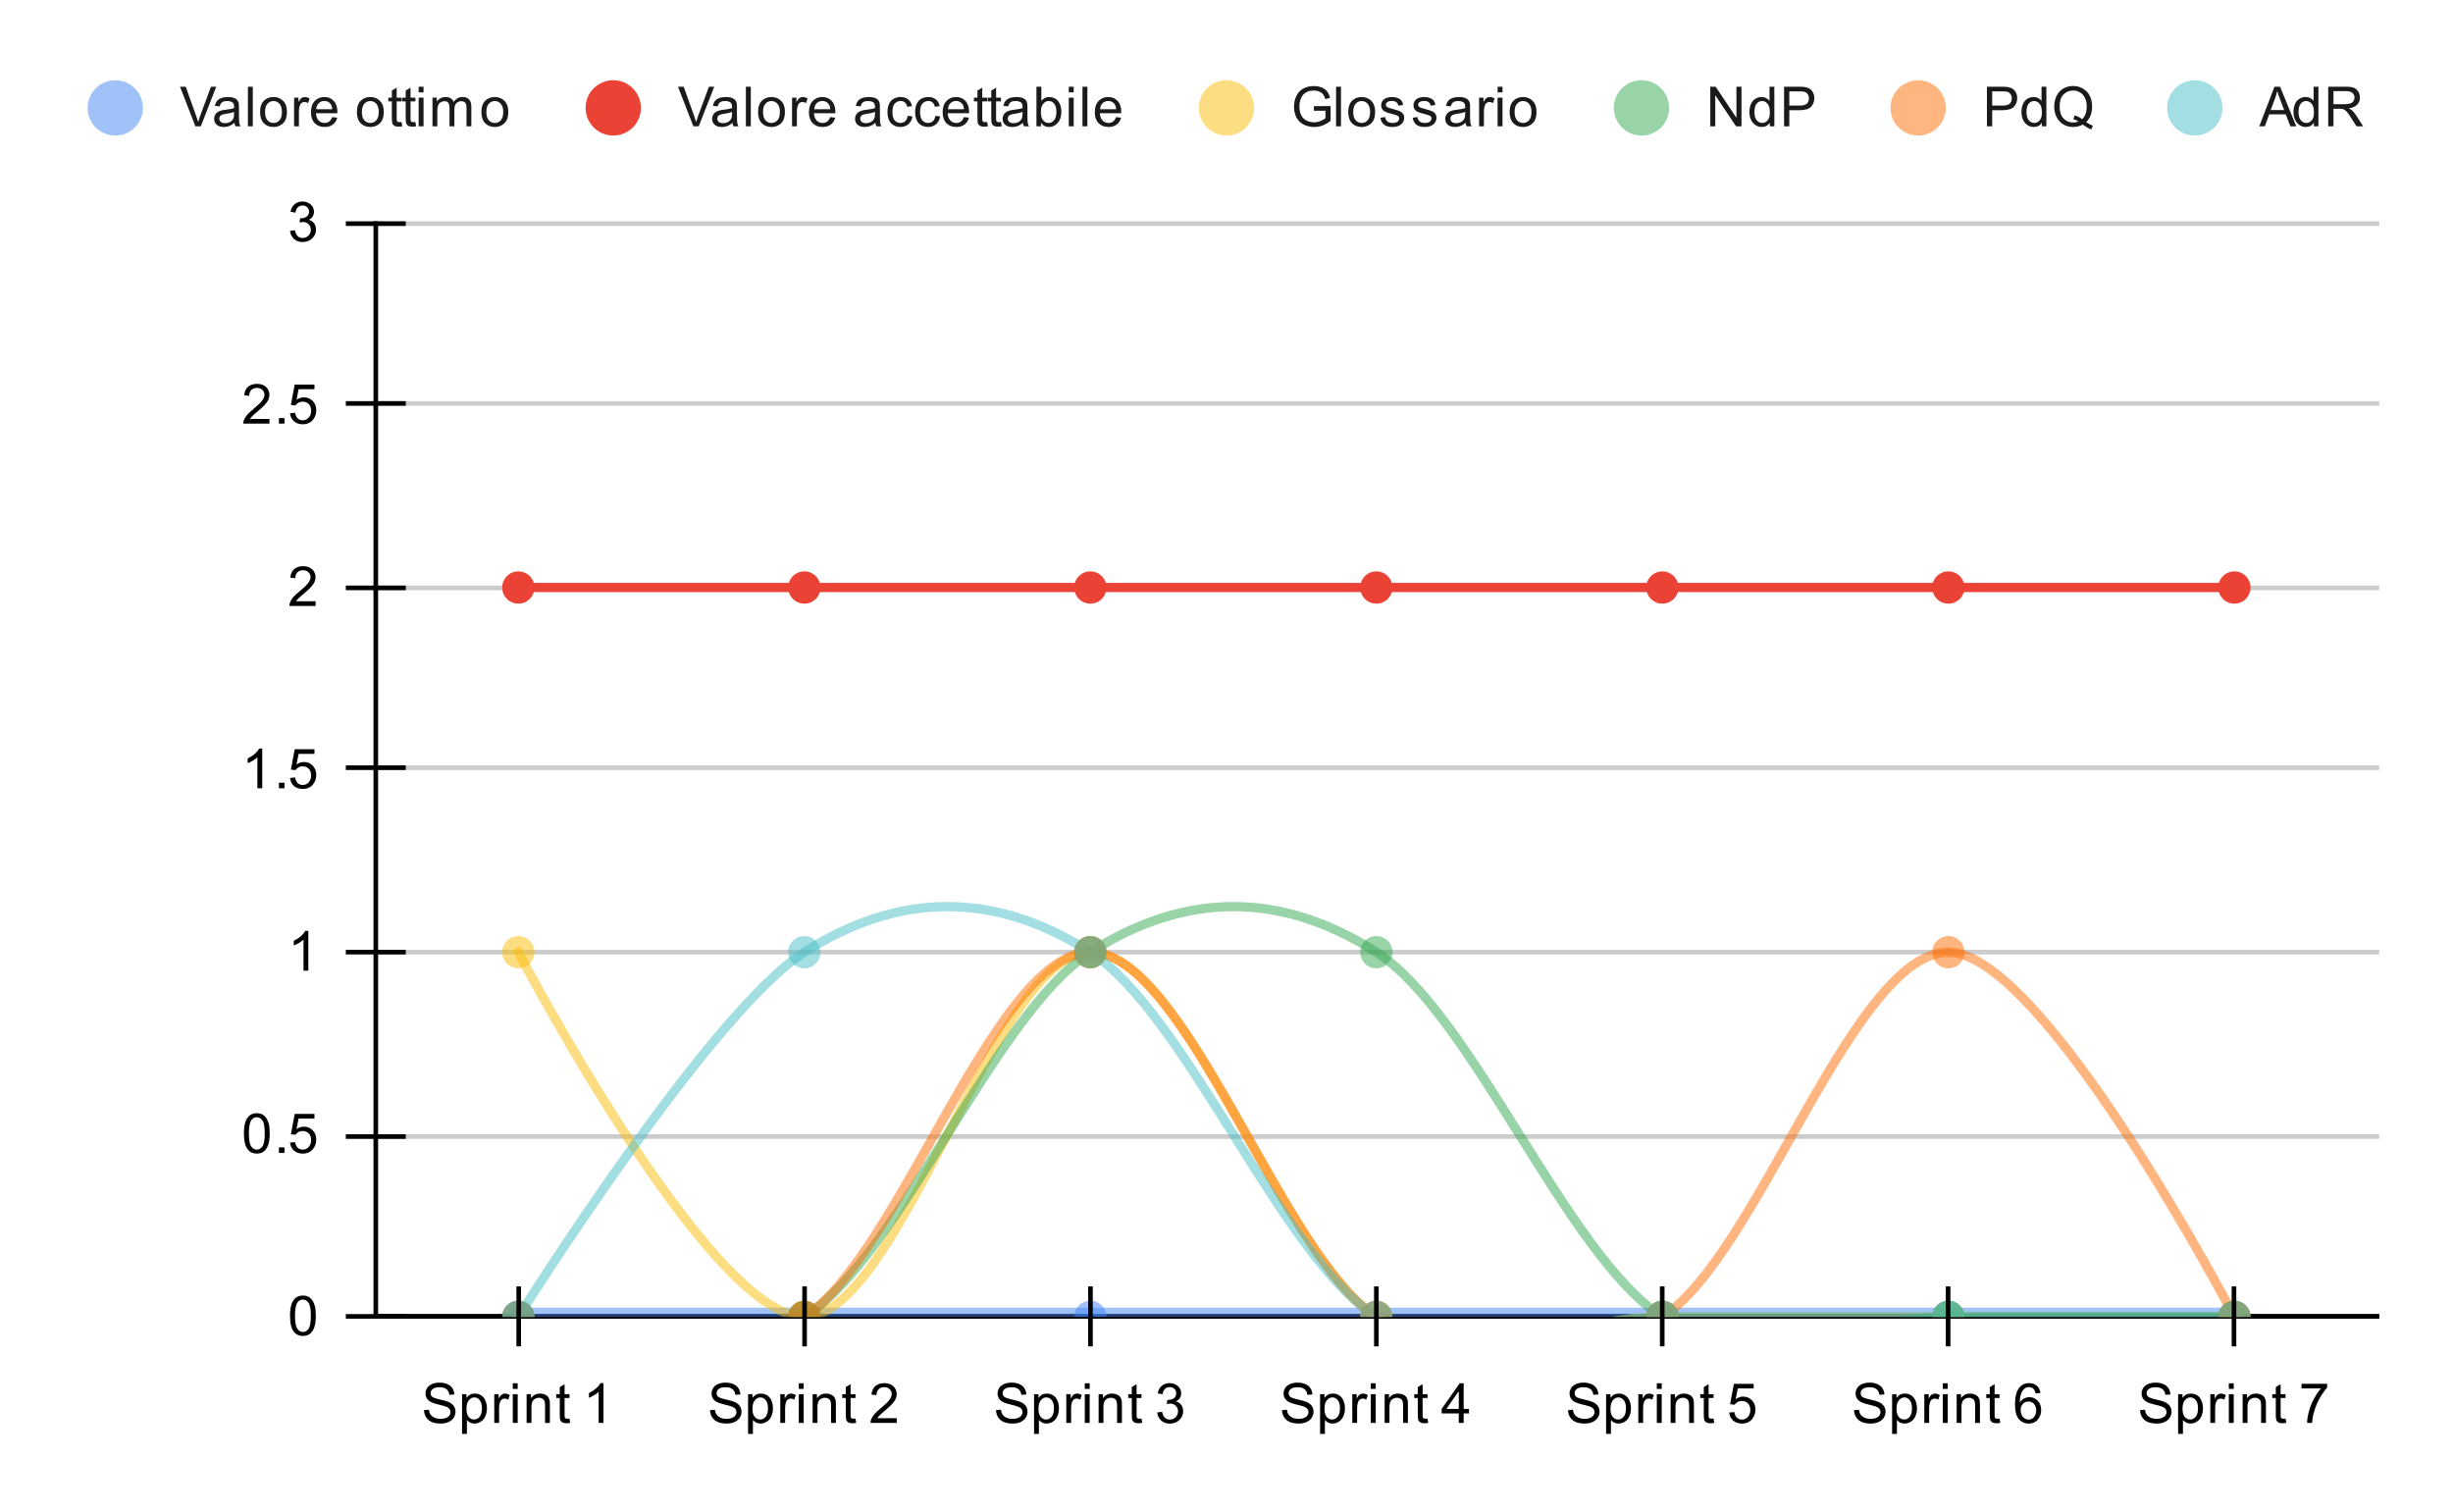 <svg version="1.1" viewBox="0.0 0.0 532.0 328.0" fill="none" stroke="none" stroke-linecap="square" stroke-miterlimit="10" width="532" height="328" xmlns:xlink="http://www.w3.org/1999/xlink" xmlns="http://www.w3.org/2000/svg"><path fill="#ffffff" d="M0 0L532.0 0L532.0 328.0L0 328.0L0 0Z" fill-rule="nonzero"/><path stroke="#333333" stroke-width="1.0" stroke-linecap="butt" d="M81.5 285.5L515.5 285.5" fill-rule="nonzero"/><path stroke="#cccccc" stroke-width="1.0" stroke-linecap="butt" d="M81.5 246.5L515.5 246.5" fill-rule="nonzero"/><path stroke="#cccccc" stroke-width="1.0" stroke-linecap="butt" d="M81.5 206.5L515.5 206.5" fill-rule="nonzero"/><path stroke="#cccccc" stroke-width="1.0" stroke-linecap="butt" d="M81.5 166.5L515.5 166.5" fill-rule="nonzero"/><path stroke="#cccccc" stroke-width="1.0" stroke-linecap="butt" d="M81.5 127.5L515.5 127.5" fill-rule="nonzero"/><path stroke="#cccccc" stroke-width="1.0" stroke-linecap="butt" d="M81.5 87.5L515.5 87.5" fill-rule="nonzero"/><path stroke="#cccccc" stroke-width="1.0" stroke-linecap="butt" d="M81.5 48.5L515.5 48.5" fill-rule="nonzero"/><path stroke="#000000" stroke-width="1.0" stroke-linecap="butt" d="M515.5 285.5L81.5 285.5" fill-rule="nonzero"/><path stroke="#000000" stroke-width="1.0" stroke-linecap="butt" d="M81.5 285.5L81.5 48.5" fill-rule="nonzero"/><clipPath id="id_0"><path d="M81.4 48.333L515.6 48.333L515.6 285.6L81.4 285.6L81.4 48.333Z" clip-rule="nonzero"/></clipPath><path stroke="#4285f4" stroke-width="4.0" stroke-linecap="butt" stroke-opacity="0.502" clip-path="url(#id_0)" d="M112.414 285.6C112.414 285.6 153.767 285.6 174.443 285.6C195.119 285.6 215.795 285.6 236.471 285.6C257.148 285.6 277.824 285.6 298.5 285.6C319.176 285.6 339.852 285.6 360.529 285.6C381.205 285.6 401.881 285.6 422.557 285.6C443.233 285.6 484.586 285.6 484.586 285.6" fill-rule="nonzero"/><path stroke="#ea4335" stroke-width="2.0" stroke-linecap="butt" clip-path="url(#id_0)" d="M112.414 127.422C112.414 127.422 153.767 127.422 174.443 127.422C195.119 127.422 215.795 127.422 236.471 127.422C257.148 127.422 277.824 127.422 298.5 127.422C319.176 127.422 339.852 127.422 360.529 127.422C381.205 127.422 401.881 127.422 422.557 127.422C443.233 127.422 484.586 127.422 484.586 127.422" fill-rule="nonzero"/><path stroke="#fbbc04" stroke-width="2.0" stroke-linecap="butt" stroke-opacity="0.502" clip-path="url(#id_0)" d="M112.414 206.511C112.414 206.511 153.767 285.6 174.443 285.6C195.119 285.6 215.795 206.511 236.471 206.511C257.148 206.511 277.824 272.419 298.5 285.6C319.176 298.781 339.852 285.6 360.529 285.6C381.205 285.6 401.881 285.6 422.557 285.6C443.233 285.6 484.586 285.6 484.586 285.6" fill-rule="nonzero"/><path stroke="#34a853" stroke-width="2.0" stroke-linecap="butt" stroke-opacity="0.502" clip-path="url(#id_0)" d="M112.414 285.6C112.414 285.6 153.767 298.781 174.443 285.6C195.119 272.419 215.795 219.693 236.471 206.511C257.148 193.33 277.824 193.33 298.5 206.511C319.176 219.693 339.852 272.419 360.529 285.6C381.205 298.781 401.881 285.6 422.557 285.6C443.233 285.6 484.586 285.6 484.586 285.6" fill-rule="nonzero"/><path stroke="#ff6d01" stroke-width="2.0" stroke-linecap="butt" stroke-opacity="0.502" clip-path="url(#id_0)" d="M112.414 285.6C112.414 285.6 153.767 298.781 174.443 285.6C195.119 272.419 215.795 206.511 236.471 206.511C257.148 206.511 277.824 272.419 298.5 285.6C319.176 298.781 339.852 298.781 360.529 285.6C381.205 272.419 401.881 206.511 422.557 206.511C443.233 206.511 484.586 285.6 484.586 285.6" fill-rule="nonzero"/><path stroke="#46bdc6" stroke-width="2.0" stroke-linecap="butt" stroke-opacity="0.502" clip-path="url(#id_0)" d="M112.414 285.6C112.414 285.6 153.767 219.693 174.443 206.511C195.119 193.33 215.795 193.33 236.471 206.511C257.148 219.693 277.824 272.419 298.5 285.6C319.176 298.781 339.852 285.6 360.529 285.6C381.205 285.6 401.881 285.6 422.557 285.6C443.233 285.6 484.586 285.6 484.586 285.6" fill-rule="nonzero"/><path fill="#4285f4" fill-opacity="0.502" clip-path="url(#id_0)" d="M115.914 285.6C115.914 287.533 114.347 289.1 112.414 289.1C110.481 289.1 108.914 287.533 108.914 285.6C108.914 283.667 110.481 282.1 112.414 282.1C114.347 282.1 115.914 283.667 115.914 285.6Z" fill-rule="nonzero"/><path fill="#4285f4" fill-opacity="0.502" clip-path="url(#id_0)" d="M177.943 285.6C177.943 287.533 176.376 289.1 174.443 289.1C172.51 289.1 170.943 287.533 170.943 285.6C170.943 283.667 172.51 282.1 174.443 282.1C176.376 282.1 177.943 283.667 177.943 285.6Z" fill-rule="nonzero"/><path fill="#4285f4" fill-opacity="0.502" clip-path="url(#id_0)" d="M239.971 285.6C239.971 287.533 238.404 289.1 236.471 289.1C234.538 289.1 232.971 287.533 232.971 285.6C232.971 283.667 234.538 282.1 236.471 282.1C238.404 282.1 239.971 283.667 239.971 285.6Z" fill-rule="nonzero"/><path fill="#4285f4" fill-opacity="0.502" clip-path="url(#id_0)" d="M302.0 285.6C302.0 287.533 300.433 289.1 298.5 289.1C296.567 289.1 295.0 287.533 295.0 285.6C295.0 283.667 296.567 282.1 298.5 282.1C300.433 282.1 302.0 283.667 302.0 285.6Z" fill-rule="nonzero"/><path fill="#4285f4" fill-opacity="0.502" clip-path="url(#id_0)" d="M364.029 285.6C364.029 287.533 362.462 289.1 360.529 289.1C358.596 289.1 357.029 287.533 357.029 285.6C357.029 283.667 358.596 282.1 360.529 282.1C362.462 282.1 364.029 283.667 364.029 285.6Z" fill-rule="nonzero"/><path fill="#4285f4" fill-opacity="0.502" clip-path="url(#id_0)" d="M426.057 285.6C426.057 287.533 424.49 289.1 422.557 289.1C420.624 289.1 419.057 287.533 419.057 285.6C419.057 283.667 420.624 282.1 422.557 282.1C424.49 282.1 426.057 283.667 426.057 285.6Z" fill-rule="nonzero"/><path fill="#4285f4" fill-opacity="0.502" clip-path="url(#id_0)" d="M488.086 285.6C488.086 287.533 486.519 289.1 484.586 289.1C482.653 289.1 481.086 287.533 481.086 285.6C481.086 283.667 482.653 282.1 484.586 282.1C486.519 282.1 488.086 283.667 488.086 285.6Z" fill-rule="nonzero"/><path fill="#ea4335" clip-path="url(#id_0)" d="M115.914 127.422C115.914 129.355 114.347 130.922 112.414 130.922C110.481 130.922 108.914 129.355 108.914 127.422C108.914 125.489 110.481 123.922 112.414 123.922C114.347 123.922 115.914 125.489 115.914 127.422Z" fill-rule="nonzero"/><path fill="#ea4335" clip-path="url(#id_0)" d="M177.943 127.422C177.943 129.355 176.376 130.922 174.443 130.922C172.51 130.922 170.943 129.355 170.943 127.422C170.943 125.489 172.51 123.922 174.443 123.922C176.376 123.922 177.943 125.489 177.943 127.422Z" fill-rule="nonzero"/><path fill="#ea4335" clip-path="url(#id_0)" d="M239.971 127.422C239.971 129.355 238.404 130.922 236.471 130.922C234.538 130.922 232.971 129.355 232.971 127.422C232.971 125.489 234.538 123.922 236.471 123.922C238.404 123.922 239.971 125.489 239.971 127.422Z" fill-rule="nonzero"/><path fill="#ea4335" clip-path="url(#id_0)" d="M302.0 127.422C302.0 129.355 300.433 130.922 298.5 130.922C296.567 130.922 295.0 129.355 295.0 127.422C295.0 125.489 296.567 123.922 298.5 123.922C300.433 123.922 302.0 125.489 302.0 127.422Z" fill-rule="nonzero"/><path fill="#ea4335" clip-path="url(#id_0)" d="M364.029 127.422C364.029 129.355 362.462 130.922 360.529 130.922C358.596 130.922 357.029 129.355 357.029 127.422C357.029 125.489 358.596 123.922 360.529 123.922C362.462 123.922 364.029 125.489 364.029 127.422Z" fill-rule="nonzero"/><path fill="#ea4335" clip-path="url(#id_0)" d="M426.057 127.422C426.057 129.355 424.49 130.922 422.557 130.922C420.624 130.922 419.057 129.355 419.057 127.422C419.057 125.489 420.624 123.922 422.557 123.922C424.49 123.922 426.057 125.489 426.057 127.422Z" fill-rule="nonzero"/><path fill="#ea4335" clip-path="url(#id_0)" d="M488.086 127.422C488.086 129.355 486.519 130.922 484.586 130.922C482.653 130.922 481.086 129.355 481.086 127.422C481.086 125.489 482.653 123.922 484.586 123.922C486.519 123.922 488.086 125.489 488.086 127.422Z" fill-rule="nonzero"/><path fill="#fbbc04" fill-opacity="0.502" clip-path="url(#id_0)" d="M115.914 206.511C115.914 208.444 114.347 210.011 112.414 210.011C110.481 210.011 108.914 208.444 108.914 206.511C108.914 204.578 110.481 203.011 112.414 203.011C114.347 203.011 115.914 204.578 115.914 206.511Z" fill-rule="nonzero"/><path fill="#fbbc04" fill-opacity="0.502" clip-path="url(#id_0)" d="M177.943 285.6C177.943 287.533 176.376 289.1 174.443 289.1C172.51 289.1 170.943 287.533 170.943 285.6C170.943 283.667 172.51 282.1 174.443 282.1C176.376 282.1 177.943 283.667 177.943 285.6Z" fill-rule="nonzero"/><path fill="#fbbc04" fill-opacity="0.502" clip-path="url(#id_0)" d="M239.971 206.511C239.971 208.444 238.404 210.011 236.471 210.011C234.538 210.011 232.971 208.444 232.971 206.511C232.971 204.578 234.538 203.011 236.471 203.011C238.404 203.011 239.971 204.578 239.971 206.511Z" fill-rule="nonzero"/><path fill="#fbbc04" fill-opacity="0.502" clip-path="url(#id_0)" d="M302.0 285.6C302.0 287.533 300.433 289.1 298.5 289.1C296.567 289.1 295.0 287.533 295.0 285.6C295.0 283.667 296.567 282.1 298.5 282.1C300.433 282.1 302.0 283.667 302.0 285.6Z" fill-rule="nonzero"/><path fill="#fbbc04" fill-opacity="0.502" clip-path="url(#id_0)" d="M364.029 285.6C364.029 287.533 362.462 289.1 360.529 289.1C358.596 289.1 357.029 287.533 357.029 285.6C357.029 283.667 358.596 282.1 360.529 282.1C362.462 282.1 364.029 283.667 364.029 285.6Z" fill-rule="nonzero"/><path fill="#fbbc04" fill-opacity="0.502" clip-path="url(#id_0)" d="M426.057 285.6C426.057 287.533 424.49 289.1 422.557 289.1C420.624 289.1 419.057 287.533 419.057 285.6C419.057 283.667 420.624 282.1 422.557 282.1C424.49 282.1 426.057 283.667 426.057 285.6Z" fill-rule="nonzero"/><path fill="#fbbc04" fill-opacity="0.502" clip-path="url(#id_0)" d="M488.086 285.6C488.086 287.533 486.519 289.1 484.586 289.1C482.653 289.1 481.086 287.533 481.086 285.6C481.086 283.667 482.653 282.1 484.586 282.1C486.519 282.1 488.086 283.667 488.086 285.6Z" fill-rule="nonzero"/><path fill="#34a853" fill-opacity="0.502" clip-path="url(#id_0)" d="M115.914 285.6C115.914 287.533 114.347 289.1 112.414 289.1C110.481 289.1 108.914 287.533 108.914 285.6C108.914 283.667 110.481 282.1 112.414 282.1C114.347 282.1 115.914 283.667 115.914 285.6Z" fill-rule="nonzero"/><path fill="#34a853" fill-opacity="0.502" clip-path="url(#id_0)" d="M177.943 285.6C177.943 287.533 176.376 289.1 174.443 289.1C172.51 289.1 170.943 287.533 170.943 285.6C170.943 283.667 172.51 282.1 174.443 282.1C176.376 282.1 177.943 283.667 177.943 285.6Z" fill-rule="nonzero"/><path fill="#34a853" fill-opacity="0.502" clip-path="url(#id_0)" d="M239.971 206.511C239.971 208.444 238.404 210.011 236.471 210.011C234.538 210.011 232.971 208.444 232.971 206.511C232.971 204.578 234.538 203.011 236.471 203.011C238.404 203.011 239.971 204.578 239.971 206.511Z" fill-rule="nonzero"/><path fill="#34a853" fill-opacity="0.502" clip-path="url(#id_0)" d="M302.0 206.511C302.0 208.444 300.433 210.011 298.5 210.011C296.567 210.011 295.0 208.444 295.0 206.511C295.0 204.578 296.567 203.011 298.5 203.011C300.433 203.011 302.0 204.578 302.0 206.511Z" fill-rule="nonzero"/><path fill="#34a853" fill-opacity="0.502" clip-path="url(#id_0)" d="M364.029 285.6C364.029 287.533 362.462 289.1 360.529 289.1C358.596 289.1 357.029 287.533 357.029 285.6C357.029 283.667 358.596 282.1 360.529 282.1C362.462 282.1 364.029 283.667 364.029 285.6Z" fill-rule="nonzero"/><path fill="#34a853" fill-opacity="0.502" clip-path="url(#id_0)" d="M426.057 285.6C426.057 287.533 424.49 289.1 422.557 289.1C420.624 289.1 419.057 287.533 419.057 285.6C419.057 283.667 420.624 282.1 422.557 282.1C424.49 282.1 426.057 283.667 426.057 285.6Z" fill-rule="nonzero"/><path fill="#34a853" fill-opacity="0.502" clip-path="url(#id_0)" d="M488.086 285.6C488.086 287.533 486.519 289.1 484.586 289.1C482.653 289.1 481.086 287.533 481.086 285.6C481.086 283.667 482.653 282.1 484.586 282.1C486.519 282.1 488.086 283.667 488.086 285.6Z" fill-rule="nonzero"/><path fill="#ff6d01" fill-opacity="0.502" clip-path="url(#id_0)" d="M115.914 285.6C115.914 287.533 114.347 289.1 112.414 289.1C110.481 289.1 108.914 287.533 108.914 285.6C108.914 283.667 110.481 282.1 112.414 282.1C114.347 282.1 115.914 283.667 115.914 285.6Z" fill-rule="nonzero"/><path fill="#ff6d01" fill-opacity="0.502" clip-path="url(#id_0)" d="M177.943 285.6C177.943 287.533 176.376 289.1 174.443 289.1C172.51 289.1 170.943 287.533 170.943 285.6C170.943 283.667 172.51 282.1 174.443 282.1C176.376 282.1 177.943 283.667 177.943 285.6Z" fill-rule="nonzero"/><path fill="#ff6d01" fill-opacity="0.502" clip-path="url(#id_0)" d="M239.971 206.511C239.971 208.444 238.404 210.011 236.471 210.011C234.538 210.011 232.971 208.444 232.971 206.511C232.971 204.578 234.538 203.011 236.471 203.011C238.404 203.011 239.971 204.578 239.971 206.511Z" fill-rule="nonzero"/><path fill="#ff6d01" fill-opacity="0.502" clip-path="url(#id_0)" d="M302.0 285.6C302.0 287.533 300.433 289.1 298.5 289.1C296.567 289.1 295.0 287.533 295.0 285.6C295.0 283.667 296.567 282.1 298.5 282.1C300.433 282.1 302.0 283.667 302.0 285.6Z" fill-rule="nonzero"/><path fill="#ff6d01" fill-opacity="0.502" clip-path="url(#id_0)" d="M364.029 285.6C364.029 287.533 362.462 289.1 360.529 289.1C358.596 289.1 357.029 287.533 357.029 285.6C357.029 283.667 358.596 282.1 360.529 282.1C362.462 282.1 364.029 283.667 364.029 285.6Z" fill-rule="nonzero"/><path fill="#ff6d01" fill-opacity="0.502" clip-path="url(#id_0)" d="M426.057 206.511C426.057 208.444 424.49 210.011 422.557 210.011C420.624 210.011 419.057 208.444 419.057 206.511C419.057 204.578 420.624 203.011 422.557 203.011C424.49 203.011 426.057 204.578 426.057 206.511Z" fill-rule="nonzero"/><path fill="#ff6d01" fill-opacity="0.502" clip-path="url(#id_0)" d="M488.086 285.6C488.086 287.533 486.519 289.1 484.586 289.1C482.653 289.1 481.086 287.533 481.086 285.6C481.086 283.667 482.653 282.1 484.586 282.1C486.519 282.1 488.086 283.667 488.086 285.6Z" fill-rule="nonzero"/><path fill="#46bdc6" fill-opacity="0.502" clip-path="url(#id_0)" d="M115.914 285.6C115.914 287.533 114.347 289.1 112.414 289.1C110.481 289.1 108.914 287.533 108.914 285.6C108.914 283.667 110.481 282.1 112.414 282.1C114.347 282.1 115.914 283.667 115.914 285.6Z" fill-rule="nonzero"/><path fill="#46bdc6" fill-opacity="0.502" clip-path="url(#id_0)" d="M177.943 206.511C177.943 208.444 176.376 210.011 174.443 210.011C172.51 210.011 170.943 208.444 170.943 206.511C170.943 204.578 172.51 203.011 174.443 203.011C176.376 203.011 177.943 204.578 177.943 206.511Z" fill-rule="nonzero"/><path fill="#46bdc6" fill-opacity="0.502" clip-path="url(#id_0)" d="M239.971 206.511C239.971 208.444 238.404 210.011 236.471 210.011C234.538 210.011 232.971 208.444 232.971 206.511C232.971 204.578 234.538 203.011 236.471 203.011C238.404 203.011 239.971 204.578 239.971 206.511Z" fill-rule="nonzero"/><path fill="#46bdc6" fill-opacity="0.502" clip-path="url(#id_0)" d="M302.0 285.6C302.0 287.533 300.433 289.1 298.5 289.1C296.567 289.1 295.0 287.533 295.0 285.6C295.0 283.667 296.567 282.1 298.5 282.1C300.433 282.1 302.0 283.667 302.0 285.6Z" fill-rule="nonzero"/><path fill="#46bdc6" fill-opacity="0.502" clip-path="url(#id_0)" d="M364.029 285.6C364.029 287.533 362.462 289.1 360.529 289.1C358.596 289.1 357.029 287.533 357.029 285.6C357.029 283.667 358.596 282.1 360.529 282.1C362.462 282.1 364.029 283.667 364.029 285.6Z" fill-rule="nonzero"/><path fill="#46bdc6" fill-opacity="0.502" clip-path="url(#id_0)" d="M426.057 285.6C426.057 287.533 424.49 289.1 422.557 289.1C420.624 289.1 419.057 287.533 419.057 285.6C419.057 283.667 420.624 282.1 422.557 282.1C424.49 282.1 426.057 283.667 426.057 285.6Z" fill-rule="nonzero"/><path fill="#46bdc6" fill-opacity="0.502" clip-path="url(#id_0)" d="M488.086 285.6C488.086 287.533 486.519 289.1 484.586 289.1C482.653 289.1 481.086 287.533 481.086 285.6C481.086 283.667 482.653 282.1 484.586 282.1C486.519 282.1 488.086 283.667 488.086 285.6Z" fill-rule="nonzero"/><path stroke="#000000" stroke-width="1.0" stroke-linecap="butt" d="M112.5 291.5L112.5 279.5" fill-rule="nonzero"/><path stroke="#000000" stroke-width="1.0" stroke-linecap="butt" d="M174.5 291.5L174.5 279.5" fill-rule="nonzero"/><path stroke="#000000" stroke-width="1.0" stroke-linecap="butt" d="M236.5 291.5L236.5 279.5" fill-rule="nonzero"/><path stroke="#000000" stroke-width="1.0" stroke-linecap="butt" d="M298.5 291.5L298.5 279.5" fill-rule="nonzero"/><path stroke="#000000" stroke-width="1.0" stroke-linecap="butt" d="M360.5 291.5L360.5 279.5" fill-rule="nonzero"/><path stroke="#000000" stroke-width="1.0" stroke-linecap="butt" d="M422.5 291.5L422.5 279.5" fill-rule="nonzero"/><path stroke="#000000" stroke-width="1.0" stroke-linecap="butt" d="M484.5 291.5L484.5 279.5" fill-rule="nonzero"/><path stroke="#000000" stroke-width="1.0" stroke-linecap="butt" d="M75.5 285.5L87.5 285.5" fill-rule="nonzero"/><path stroke="#000000" stroke-width="1.0" stroke-linecap="butt" d="M75.5 246.5L87.5 246.5" fill-rule="nonzero"/><path stroke="#000000" stroke-width="1.0" stroke-linecap="butt" d="M75.5 206.5L87.5 206.5" fill-rule="nonzero"/><path stroke="#000000" stroke-width="1.0" stroke-linecap="butt" d="M75.5 166.5L87.5 166.5" fill-rule="nonzero"/><path stroke="#000000" stroke-width="1.0" stroke-linecap="butt" d="M75.5 127.5L87.5 127.5" fill-rule="nonzero"/><path stroke="#000000" stroke-width="1.0" stroke-linecap="butt" d="M75.5 87.5L87.5 87.5" fill-rule="nonzero"/><path stroke="#000000" stroke-width="1.0" stroke-linecap="butt" d="M75.5 48.5L87.5 48.5" fill-rule="nonzero"/><path fill="#000000" d="M62.9 285.366Q62.9 283.834 63.212 282.913Q63.525 281.975 64.134 281.475Q64.759 280.975 65.697 280.975Q66.384 280.975 66.9 281.256Q67.431 281.538 67.775 282.069Q68.119 282.584 68.306 283.334Q68.494 284.084 68.494 285.366Q68.494 286.881 68.181 287.803Q67.884 288.725 67.259 289.241Q66.65 289.741 65.697 289.741Q64.463 289.741 63.744 288.85Q62.9 287.788 62.9 285.366ZM63.978 285.366Q63.978 287.475 64.478 288.178Q64.978 288.881 65.697 288.881Q66.431 288.881 66.916 288.178Q67.416 287.475 67.416 285.366Q67.416 283.241 66.916 282.553Q66.431 281.85 65.681 281.85Q64.963 281.85 64.525 282.459Q63.978 283.241 63.978 285.366Z" fill-rule="nonzero"/><path fill="#000000" d="M52.9 245.821Q52.9 244.29 53.212 243.368Q53.525 242.431 54.134 241.931Q54.759 241.431 55.697 241.431Q56.384 241.431 56.9 241.712Q57.431 241.993 57.775 242.524Q58.119 243.04 58.306 243.79Q58.494 244.54 58.494 245.821Q58.494 247.337 58.181 248.259Q57.884 249.181 57.259 249.696Q56.65 250.196 55.697 250.196Q54.462 250.196 53.744 249.306Q52.9 248.243 52.9 245.821ZM53.978 245.821Q53.978 247.931 54.478 248.634Q54.978 249.337 55.697 249.337Q56.431 249.337 56.916 248.634Q57.416 247.931 57.416 245.821Q57.416 243.696 56.916 243.009Q56.431 242.306 55.681 242.306Q54.962 242.306 54.525 242.915Q53.978 243.696 53.978 245.821ZM60.494 250.056L60.494 248.852L61.697 248.852L61.697 250.056L60.494 250.056ZM62.9 247.806L64.009 247.712Q64.134 248.524 64.572 248.931Q65.025 249.337 65.666 249.337Q66.416 249.337 66.947 248.759Q67.478 248.181 67.478 247.243Q67.478 246.337 66.963 245.821Q66.463 245.29 65.634 245.29Q65.134 245.29 64.713 245.524Q64.306 245.759 64.072 246.118L63.087 245.993L63.916 241.587L68.197 241.587L68.197 242.587L64.759 242.587L64.306 244.899Q65.072 244.352 65.916 244.352Q67.041 244.352 67.806 245.134Q68.588 245.915 68.588 247.149Q68.588 248.306 67.916 249.165Q67.088 250.196 65.666 250.196Q64.494 250.196 63.744 249.54Q63.009 248.884 62.9 247.806Z" fill-rule="nonzero"/><path fill="#000000" d="M66.869 210.511L65.822 210.511L65.822 203.792Q65.431 204.152 64.806 204.527Q64.197 204.886 63.712 205.058L63.712 204.042Q64.588 203.62 65.244 203.042Q65.916 202.449 66.197 201.886L66.869 201.886L66.869 210.511Z" fill-rule="nonzero"/><path fill="#000000" d="M56.869 170.967L55.822 170.967L55.822 164.248Q55.431 164.607 54.806 164.982Q54.197 165.342 53.712 165.514L53.712 164.498Q54.587 164.076 55.244 163.498Q55.916 162.904 56.197 162.342L56.869 162.342L56.869 170.967ZM60.494 170.967L60.494 169.764L61.697 169.764L61.697 170.967L60.494 170.967ZM62.9 168.717L64.009 168.623Q64.134 169.435 64.572 169.842Q65.025 170.248 65.666 170.248Q66.416 170.248 66.947 169.67Q67.478 169.092 67.478 168.154Q67.478 167.248 66.963 166.732Q66.463 166.201 65.634 166.201Q65.134 166.201 64.713 166.435Q64.306 166.67 64.072 167.029L63.087 166.904L63.916 162.498L68.197 162.498L68.197 163.498L64.759 163.498L64.306 165.81Q65.072 165.264 65.916 165.264Q67.041 165.264 67.806 166.045Q68.588 166.826 68.588 168.06Q68.588 169.217 67.916 170.076Q67.088 171.107 65.666 171.107Q64.494 171.107 63.744 170.451Q63.009 169.795 62.9 168.717Z" fill-rule="nonzero"/><path fill="#000000" d="M68.447 130.407L68.447 131.422L62.759 131.422Q62.759 131.047 62.884 130.688Q63.103 130.11 63.572 129.547Q64.056 128.985 64.963 128.25Q66.369 127.094 66.853 126.422Q67.353 125.75 67.353 125.157Q67.353 124.532 66.9 124.11Q66.447 123.672 65.728 123.672Q64.963 123.672 64.509 124.125Q64.056 124.578 64.041 125.391L62.962 125.282Q63.072 124.063 63.791 123.438Q64.525 122.797 65.759 122.797Q66.994 122.797 67.713 123.485Q68.431 124.172 68.431 125.188Q68.431 125.703 68.213 126.203Q68.009 126.688 67.509 127.25Q67.025 127.797 65.9 128.75Q64.947 129.547 64.666 129.844Q64.4 130.125 64.228 130.407L68.447 130.407Z" fill-rule="nonzero"/><path fill="#000000" d="M58.447 90.862L58.447 91.878L52.759 91.878Q52.759 91.503 52.884 91.143Q53.103 90.565 53.572 90.003Q54.056 89.44 54.962 88.706Q56.369 87.55 56.853 86.878Q57.353 86.206 57.353 85.612Q57.353 84.987 56.9 84.565Q56.447 84.128 55.728 84.128Q54.962 84.128 54.509 84.581Q54.056 85.034 54.041 85.847L52.962 85.737Q53.072 84.518 53.791 83.893Q54.525 83.253 55.759 83.253Q56.994 83.253 57.712 83.94Q58.431 84.628 58.431 85.643Q58.431 86.159 58.212 86.659Q58.009 87.143 57.509 87.706Q57.025 88.253 55.9 89.206Q54.947 90.003 54.666 90.3Q54.4 90.581 54.228 90.862L58.447 90.862ZM60.494 91.878L60.494 90.675L61.697 90.675L61.697 91.878L60.494 91.878ZM62.9 89.628L64.009 89.534Q64.134 90.347 64.572 90.753Q65.025 91.159 65.666 91.159Q66.416 91.159 66.947 90.581Q67.478 90.003 67.478 89.065Q67.478 88.159 66.963 87.643Q66.463 87.112 65.634 87.112Q65.134 87.112 64.713 87.347Q64.306 87.581 64.072 87.94L63.087 87.815L63.916 83.409L68.197 83.409L68.197 84.409L64.759 84.409L64.306 86.722Q65.072 86.175 65.916 86.175Q67.041 86.175 67.806 86.956Q68.588 87.737 68.588 88.972Q68.588 90.128 67.916 90.987Q67.088 92.018 65.666 92.018Q64.494 92.018 63.744 91.362Q63.009 90.706 62.9 89.628Z" fill-rule="nonzero"/><path fill="#000000" d="M62.9 50.068L63.962 49.927Q64.134 50.818 64.572 51.224Q65.009 51.615 65.634 51.615Q66.384 51.615 66.9 51.099Q67.416 50.583 67.416 49.818Q67.416 49.099 66.931 48.63Q66.463 48.146 65.728 48.146Q65.431 48.146 64.978 48.271L65.103 47.333Q65.213 47.349 65.275 47.349Q65.947 47.349 66.478 47.005Q67.025 46.646 67.025 45.911Q67.025 45.333 66.634 44.958Q66.244 44.568 65.619 44.568Q65.009 44.568 64.588 44.958Q64.181 45.349 64.072 46.115L63.009 45.927Q63.197 44.88 63.884 44.302Q64.572 43.708 65.588 43.708Q66.291 43.708 66.884 44.021Q67.478 44.318 67.791 44.833Q68.103 45.349 68.103 45.943Q68.103 46.49 67.806 46.958Q67.509 47.411 66.931 47.677Q67.681 47.849 68.103 48.411Q68.525 48.958 68.525 49.802Q68.525 50.927 67.697 51.708Q66.884 52.49 65.634 52.49Q64.509 52.49 63.759 51.818Q63.009 51.13 62.9 50.068Z" fill-rule="nonzero"/><path fill="#000000" d="M91.961 305.834L93.024 305.741Q93.102 306.397 93.383 306.803Q93.664 307.209 94.242 307.475Q94.836 307.725 95.571 307.725Q96.211 307.725 96.711 307.538Q97.211 307.334 97.446 307.006Q97.696 306.663 97.696 306.272Q97.696 305.866 97.461 305.569Q97.227 305.256 96.696 305.053Q96.336 304.913 95.149 304.631Q93.977 304.35 93.508 304.1Q92.883 303.772 92.586 303.303Q92.289 302.819 92.289 302.225Q92.289 301.584 92.649 301.022Q93.024 300.444 93.727 300.163Q94.446 299.866 95.305 299.866Q96.258 299.866 96.992 300.178Q97.727 300.475 98.117 301.084Q98.508 301.678 98.539 302.428L97.446 302.506Q97.352 301.694 96.836 301.288Q96.336 300.866 95.352 300.866Q94.321 300.866 93.852 301.241Q93.383 301.616 93.383 302.147Q93.383 302.616 93.711 302.913Q94.039 303.209 95.414 303.522Q96.805 303.834 97.321 304.069Q98.071 304.428 98.43 304.959Q98.789 305.475 98.789 306.178Q98.789 306.866 98.399 307.475Q98.008 308.069 97.274 308.413Q96.539 308.741 95.617 308.741Q94.446 308.741 93.649 308.413Q92.867 308.069 92.414 307.381Q91.977 306.694 91.961 305.834ZM100.211 310.991L100.211 302.381L101.164 302.381L101.164 303.178Q101.508 302.709 101.93 302.475Q102.367 302.241 102.977 302.241Q103.774 302.241 104.383 302.647Q104.992 303.053 105.289 303.803Q105.602 304.553 105.602 305.444Q105.602 306.397 105.258 307.163Q104.93 307.928 104.274 308.334Q103.617 308.741 102.899 308.741Q102.367 308.741 101.946 308.522Q101.524 308.288 101.258 307.959L101.258 310.991L100.211 310.991ZM101.164 305.522Q101.164 306.725 101.649 307.303Q102.133 307.866 102.821 307.866Q103.524 307.866 104.024 307.272Q104.524 306.678 104.524 305.428Q104.524 304.241 104.039 303.663Q103.555 303.069 102.867 303.069Q102.196 303.069 101.68 303.694Q101.164 304.319 101.164 305.522ZM107.196 308.6L107.196 302.381L108.149 302.381L108.149 303.319Q108.508 302.663 108.805 302.459Q109.117 302.241 109.492 302.241Q110.024 302.241 110.571 302.569L110.211 303.553Q109.821 303.319 109.446 303.319Q109.086 303.319 108.805 303.538Q108.539 303.741 108.43 304.116Q108.242 304.678 108.242 305.334L108.242 308.6L107.196 308.6ZM111.211 301.225L111.211 300.006L112.274 300.006L112.274 301.225L111.211 301.225ZM111.211 308.6L111.211 302.381L112.274 302.381L112.274 308.6L111.211 308.6ZM114.211 308.6L114.211 302.381L115.149 302.381L115.149 303.256Q115.836 302.241 117.133 302.241Q117.696 302.241 118.164 302.444Q118.649 302.647 118.883 302.975Q119.117 303.303 119.211 303.741Q119.258 304.038 119.258 304.772L119.258 308.6L118.211 308.6L118.211 304.819Q118.211 304.163 118.086 303.85Q117.961 303.538 117.649 303.35Q117.336 303.147 116.914 303.147Q116.242 303.147 115.742 303.584Q115.258 304.006 115.258 305.194L115.258 308.6L114.211 308.6ZM123.508 307.663L123.664 308.584Q123.211 308.678 122.867 308.678Q122.289 308.678 121.977 308.506Q121.664 308.319 121.524 308.022Q121.399 307.725 121.399 306.772L121.399 303.194L120.633 303.194L120.633 302.381L121.399 302.381L121.399 300.834L122.446 300.209L122.446 302.381L123.508 302.381L123.508 303.194L122.446 303.194L122.446 306.834Q122.446 307.288 122.492 307.413Q122.555 307.538 122.68 307.616Q122.805 307.694 123.039 307.694Q123.227 307.694 123.508 307.663ZM130.883 308.6L129.836 308.6L129.836 301.881Q129.446 302.241 128.821 302.616Q128.211 302.975 127.727 303.147L127.727 302.131Q128.602 301.709 129.258 301.131Q129.93 300.538 130.211 299.975L130.883 299.975L130.883 308.6Z" fill-rule="nonzero"/><path fill="#000000" d="M153.99 305.834L155.052 305.741Q155.13 306.397 155.412 306.803Q155.693 307.209 156.271 307.475Q156.865 307.725 157.599 307.725Q158.24 307.725 158.74 307.538Q159.24 307.334 159.474 307.006Q159.724 306.663 159.724 306.272Q159.724 305.866 159.49 305.569Q159.255 305.256 158.724 305.053Q158.365 304.913 157.177 304.631Q156.005 304.35 155.537 304.1Q154.912 303.772 154.615 303.303Q154.318 302.819 154.318 302.225Q154.318 301.584 154.677 301.022Q155.052 300.444 155.755 300.163Q156.474 299.866 157.333 299.866Q158.287 299.866 159.021 300.178Q159.755 300.475 160.146 301.084Q160.537 301.678 160.568 302.428L159.474 302.506Q159.38 301.694 158.865 301.288Q158.365 300.866 157.38 300.866Q156.349 300.866 155.88 301.241Q155.412 301.616 155.412 302.147Q155.412 302.616 155.74 302.913Q156.068 303.209 157.443 303.522Q158.833 303.834 159.349 304.069Q160.099 304.428 160.458 304.959Q160.818 305.475 160.818 306.178Q160.818 306.866 160.427 307.475Q160.037 308.069 159.302 308.413Q158.568 308.741 157.646 308.741Q156.474 308.741 155.677 308.413Q154.896 308.069 154.443 307.381Q154.005 306.694 153.99 305.834ZM162.24 310.991L162.24 302.381L163.193 302.381L163.193 303.178Q163.537 302.709 163.958 302.475Q164.396 302.241 165.005 302.241Q165.802 302.241 166.412 302.647Q167.021 303.053 167.318 303.803Q167.63 304.553 167.63 305.444Q167.63 306.397 167.287 307.163Q166.958 307.928 166.302 308.334Q165.646 308.741 164.927 308.741Q164.396 308.741 163.974 308.522Q163.552 308.288 163.287 307.959L163.287 310.991L162.24 310.991ZM163.193 305.522Q163.193 306.725 163.677 307.303Q164.162 307.866 164.849 307.866Q165.552 307.866 166.052 307.272Q166.552 306.678 166.552 305.428Q166.552 304.241 166.068 303.663Q165.583 303.069 164.896 303.069Q164.224 303.069 163.708 303.694Q163.193 304.319 163.193 305.522ZM169.224 308.6L169.224 302.381L170.177 302.381L170.177 303.319Q170.537 302.663 170.833 302.459Q171.146 302.241 171.521 302.241Q172.052 302.241 172.599 302.569L172.24 303.553Q171.849 303.319 171.474 303.319Q171.115 303.319 170.833 303.538Q170.568 303.741 170.458 304.116Q170.271 304.678 170.271 305.334L170.271 308.6L169.224 308.6ZM173.24 301.225L173.24 300.006L174.302 300.006L174.302 301.225L173.24 301.225ZM173.24 308.6L173.24 302.381L174.302 302.381L174.302 308.6L173.24 308.6ZM176.24 308.6L176.24 302.381L177.177 302.381L177.177 303.256Q177.865 302.241 179.162 302.241Q179.724 302.241 180.193 302.444Q180.677 302.647 180.912 302.975Q181.146 303.303 181.24 303.741Q181.287 304.038 181.287 304.772L181.287 308.6L180.24 308.6L180.24 304.819Q180.24 304.163 180.115 303.85Q179.99 303.538 179.677 303.35Q179.365 303.147 178.943 303.147Q178.271 303.147 177.771 303.584Q177.287 304.006 177.287 305.194L177.287 308.6L176.24 308.6ZM185.537 307.663L185.693 308.584Q185.24 308.678 184.896 308.678Q184.318 308.678 184.005 308.506Q183.693 308.319 183.552 308.022Q183.427 307.725 183.427 306.772L183.427 303.194L182.662 303.194L182.662 302.381L183.427 302.381L183.427 300.834L184.474 300.209L184.474 302.381L185.537 302.381L185.537 303.194L184.474 303.194L184.474 306.834Q184.474 307.288 184.521 307.413Q184.583 307.538 184.708 307.616Q184.833 307.694 185.068 307.694Q185.255 307.694 185.537 307.663ZM194.49 307.584L194.49 308.6L188.802 308.6Q188.802 308.225 188.927 307.866Q189.146 307.288 189.615 306.725Q190.099 306.163 191.005 305.428Q192.412 304.272 192.896 303.6Q193.396 302.928 193.396 302.334Q193.396 301.709 192.943 301.288Q192.49 300.85 191.771 300.85Q191.005 300.85 190.552 301.303Q190.099 301.756 190.083 302.569L189.005 302.459Q189.115 301.241 189.833 300.616Q190.568 299.975 191.802 299.975Q193.037 299.975 193.755 300.663Q194.474 301.35 194.474 302.366Q194.474 302.881 194.255 303.381Q194.052 303.866 193.552 304.428Q193.068 304.975 191.943 305.928Q190.99 306.725 190.708 307.022Q190.443 307.303 190.271 307.584L194.49 307.584Z" fill-rule="nonzero"/><path fill="#000000" d="M216.018 305.834L217.081 305.741Q217.159 306.397 217.44 306.803Q217.721 307.209 218.3 307.475Q218.893 307.725 219.628 307.725Q220.268 307.725 220.768 307.538Q221.268 307.334 221.503 307.006Q221.753 306.663 221.753 306.272Q221.753 305.866 221.518 305.569Q221.284 305.256 220.753 305.053Q220.393 304.913 219.206 304.631Q218.034 304.35 217.565 304.1Q216.94 303.772 216.643 303.303Q216.346 302.819 216.346 302.225Q216.346 301.584 216.706 301.022Q217.081 300.444 217.784 300.163Q218.503 299.866 219.362 299.866Q220.315 299.866 221.05 300.178Q221.784 300.475 222.175 301.084Q222.565 301.678 222.596 302.428L221.503 302.506Q221.409 301.694 220.893 301.288Q220.393 300.866 219.409 300.866Q218.378 300.866 217.909 301.241Q217.44 301.616 217.44 302.147Q217.44 302.616 217.768 302.913Q218.096 303.209 219.471 303.522Q220.862 303.834 221.378 304.069Q222.128 304.428 222.487 304.959Q222.846 305.475 222.846 306.178Q222.846 306.866 222.456 307.475Q222.065 308.069 221.331 308.413Q220.596 308.741 219.675 308.741Q218.503 308.741 217.706 308.413Q216.925 308.069 216.471 307.381Q216.034 306.694 216.018 305.834ZM224.268 310.991L224.268 302.381L225.221 302.381L225.221 303.178Q225.565 302.709 225.987 302.475Q226.425 302.241 227.034 302.241Q227.831 302.241 228.44 302.647Q229.05 303.053 229.346 303.803Q229.659 304.553 229.659 305.444Q229.659 306.397 229.315 307.163Q228.987 307.928 228.331 308.334Q227.675 308.741 226.956 308.741Q226.425 308.741 226.003 308.522Q225.581 308.288 225.315 307.959L225.315 310.991L224.268 310.991ZM225.221 305.522Q225.221 306.725 225.706 307.303Q226.19 307.866 226.878 307.866Q227.581 307.866 228.081 307.272Q228.581 306.678 228.581 305.428Q228.581 304.241 228.096 303.663Q227.612 303.069 226.925 303.069Q226.253 303.069 225.737 303.694Q225.221 304.319 225.221 305.522ZM231.253 308.6L231.253 302.381L232.206 302.381L232.206 303.319Q232.565 302.663 232.862 302.459Q233.175 302.241 233.55 302.241Q234.081 302.241 234.628 302.569L234.268 303.553Q233.878 303.319 233.503 303.319Q233.143 303.319 232.862 303.538Q232.596 303.741 232.487 304.116Q232.3 304.678 232.3 305.334L232.3 308.6L231.253 308.6ZM235.268 301.225L235.268 300.006L236.331 300.006L236.331 301.225L235.268 301.225ZM235.268 308.6L235.268 302.381L236.331 302.381L236.331 308.6L235.268 308.6ZM238.268 308.6L238.268 302.381L239.206 302.381L239.206 303.256Q239.893 302.241 241.19 302.241Q241.753 302.241 242.221 302.444Q242.706 302.647 242.94 302.975Q243.175 303.303 243.268 303.741Q243.315 304.038 243.315 304.772L243.315 308.6L242.268 308.6L242.268 304.819Q242.268 304.163 242.143 303.85Q242.018 303.538 241.706 303.35Q241.393 303.147 240.971 303.147Q240.3 303.147 239.8 303.584Q239.315 304.006 239.315 305.194L239.315 308.6L238.268 308.6ZM247.565 307.663L247.721 308.584Q247.268 308.678 246.925 308.678Q246.346 308.678 246.034 308.506Q245.721 308.319 245.581 308.022Q245.456 307.725 245.456 306.772L245.456 303.194L244.69 303.194L244.69 302.381L245.456 302.381L245.456 300.834L246.503 300.209L246.503 302.381L247.565 302.381L247.565 303.194L246.503 303.194L246.503 306.834Q246.503 307.288 246.55 307.413Q246.612 307.538 246.737 307.616Q246.862 307.694 247.096 307.694Q247.284 307.694 247.565 307.663ZM250.971 306.334L252.034 306.194Q252.206 307.084 252.643 307.491Q253.081 307.881 253.706 307.881Q254.456 307.881 254.971 307.366Q255.487 306.85 255.487 306.084Q255.487 305.366 255.003 304.897Q254.534 304.413 253.8 304.413Q253.503 304.413 253.05 304.538L253.175 303.6Q253.284 303.616 253.346 303.616Q254.018 303.616 254.55 303.272Q255.096 302.913 255.096 302.178Q255.096 301.6 254.706 301.225Q254.315 300.834 253.69 300.834Q253.081 300.834 252.659 301.225Q252.253 301.616 252.143 302.381L251.081 302.194Q251.268 301.147 251.956 300.569Q252.643 299.975 253.659 299.975Q254.362 299.975 254.956 300.288Q255.55 300.584 255.862 301.1Q256.175 301.616 256.175 302.209Q256.175 302.756 255.878 303.225Q255.581 303.678 255.003 303.944Q255.753 304.116 256.175 304.678Q256.596 305.225 256.596 306.069Q256.596 307.194 255.768 307.975Q254.956 308.756 253.706 308.756Q252.581 308.756 251.831 308.084Q251.081 307.397 250.971 306.334Z" fill-rule="nonzero"/><path fill="#000000" d="M278.047 305.834L279.109 305.741Q279.188 306.397 279.469 306.803Q279.75 307.209 280.328 307.475Q280.922 307.725 281.656 307.725Q282.297 307.725 282.797 307.538Q283.297 307.334 283.531 307.006Q283.781 306.663 283.781 306.272Q283.781 305.866 283.547 305.569Q283.312 305.256 282.781 305.053Q282.422 304.913 281.234 304.631Q280.062 304.35 279.594 304.1Q278.969 303.772 278.672 303.303Q278.375 302.819 278.375 302.225Q278.375 301.584 278.734 301.022Q279.109 300.444 279.812 300.163Q280.531 299.866 281.391 299.866Q282.344 299.866 283.078 300.178Q283.812 300.475 284.203 301.084Q284.594 301.678 284.625 302.428L283.531 302.506Q283.438 301.694 282.922 301.288Q282.422 300.866 281.438 300.866Q280.406 300.866 279.938 301.241Q279.469 301.616 279.469 302.147Q279.469 302.616 279.797 302.913Q280.125 303.209 281.5 303.522Q282.891 303.834 283.406 304.069Q284.156 304.428 284.516 304.959Q284.875 305.475 284.875 306.178Q284.875 306.866 284.484 307.475Q284.094 308.069 283.359 308.413Q282.625 308.741 281.703 308.741Q280.531 308.741 279.734 308.413Q278.953 308.069 278.5 307.381Q278.062 306.694 278.047 305.834ZM286.297 310.991L286.297 302.381L287.25 302.381L287.25 303.178Q287.594 302.709 288.016 302.475Q288.453 302.241 289.062 302.241Q289.859 302.241 290.469 302.647Q291.078 303.053 291.375 303.803Q291.688 304.553 291.688 305.444Q291.688 306.397 291.344 307.163Q291.016 307.928 290.359 308.334Q289.703 308.741 288.984 308.741Q288.453 308.741 288.031 308.522Q287.609 308.288 287.344 307.959L287.344 310.991L286.297 310.991ZM287.25 305.522Q287.25 306.725 287.734 307.303Q288.219 307.866 288.906 307.866Q289.609 307.866 290.109 307.272Q290.609 306.678 290.609 305.428Q290.609 304.241 290.125 303.663Q289.641 303.069 288.953 303.069Q288.281 303.069 287.766 303.694Q287.25 304.319 287.25 305.522ZM293.281 308.6L293.281 302.381L294.234 302.381L294.234 303.319Q294.594 302.663 294.891 302.459Q295.203 302.241 295.578 302.241Q296.109 302.241 296.656 302.569L296.297 303.553Q295.906 303.319 295.531 303.319Q295.172 303.319 294.891 303.538Q294.625 303.741 294.516 304.116Q294.328 304.678 294.328 305.334L294.328 308.6L293.281 308.6ZM297.297 301.225L297.297 300.006L298.359 300.006L298.359 301.225L297.297 301.225ZM297.297 308.6L297.297 302.381L298.359 302.381L298.359 308.6L297.297 308.6ZM300.297 308.6L300.297 302.381L301.234 302.381L301.234 303.256Q301.922 302.241 303.219 302.241Q303.781 302.241 304.25 302.444Q304.734 302.647 304.969 302.975Q305.203 303.303 305.297 303.741Q305.344 304.038 305.344 304.772L305.344 308.6L304.297 308.6L304.297 304.819Q304.297 304.163 304.172 303.85Q304.047 303.538 303.734 303.35Q303.422 303.147 303.0 303.147Q302.328 303.147 301.828 303.584Q301.344 304.006 301.344 305.194L301.344 308.6L300.297 308.6ZM309.594 307.663L309.75 308.584Q309.297 308.678 308.953 308.678Q308.375 308.678 308.062 308.506Q307.75 308.319 307.609 308.022Q307.484 307.725 307.484 306.772L307.484 303.194L306.719 303.194L306.719 302.381L307.484 302.381L307.484 300.834L308.531 300.209L308.531 302.381L309.594 302.381L309.594 303.194L308.531 303.194L308.531 306.834Q308.531 307.288 308.578 307.413Q308.641 307.538 308.766 307.616Q308.891 307.694 309.125 307.694Q309.312 307.694 309.594 307.663ZM316.375 308.6L316.375 306.538L312.656 306.538L312.656 305.569L316.578 300.006L317.438 300.006L317.438 305.569L318.594 305.569L318.594 306.538L317.438 306.538L317.438 308.6L316.375 308.6ZM316.375 305.569L316.375 301.709L313.688 305.569L316.375 305.569Z" fill-rule="nonzero"/><path fill="#000000" d="M340.075 305.834L341.138 305.741Q341.216 306.397 341.497 306.803Q341.779 307.209 342.357 307.475Q342.95 307.725 343.685 307.725Q344.325 307.725 344.825 307.538Q345.325 307.334 345.56 307.006Q345.81 306.663 345.81 306.272Q345.81 305.866 345.575 305.569Q345.341 305.256 344.81 305.053Q344.45 304.913 343.263 304.631Q342.091 304.35 341.622 304.1Q340.997 303.772 340.7 303.303Q340.404 302.819 340.404 302.225Q340.404 301.584 340.763 301.022Q341.138 300.444 341.841 300.163Q342.56 299.866 343.419 299.866Q344.372 299.866 345.107 300.178Q345.841 300.475 346.232 301.084Q346.622 301.678 346.654 302.428L345.56 302.506Q345.466 301.694 344.95 301.288Q344.45 300.866 343.466 300.866Q342.435 300.866 341.966 301.241Q341.497 301.616 341.497 302.147Q341.497 302.616 341.825 302.913Q342.154 303.209 343.529 303.522Q344.919 303.834 345.435 304.069Q346.185 304.428 346.544 304.959Q346.904 305.475 346.904 306.178Q346.904 306.866 346.513 307.475Q346.122 308.069 345.388 308.413Q344.654 308.741 343.732 308.741Q342.56 308.741 341.763 308.413Q340.982 308.069 340.529 307.381Q340.091 306.694 340.075 305.834ZM348.325 310.991L348.325 302.381L349.279 302.381L349.279 303.178Q349.622 302.709 350.044 302.475Q350.482 302.241 351.091 302.241Q351.888 302.241 352.497 302.647Q353.107 303.053 353.404 303.803Q353.716 304.553 353.716 305.444Q353.716 306.397 353.372 307.163Q353.044 307.928 352.388 308.334Q351.732 308.741 351.013 308.741Q350.482 308.741 350.06 308.522Q349.638 308.288 349.372 307.959L349.372 310.991L348.325 310.991ZM349.279 305.522Q349.279 306.725 349.763 307.303Q350.247 307.866 350.935 307.866Q351.638 307.866 352.138 307.272Q352.638 306.678 352.638 305.428Q352.638 304.241 352.154 303.663Q351.669 303.069 350.982 303.069Q350.31 303.069 349.794 303.694Q349.279 304.319 349.279 305.522ZM355.31 308.6L355.31 302.381L356.263 302.381L356.263 303.319Q356.622 302.663 356.919 302.459Q357.232 302.241 357.607 302.241Q358.138 302.241 358.685 302.569L358.325 303.553Q357.935 303.319 357.56 303.319Q357.2 303.319 356.919 303.538Q356.654 303.741 356.544 304.116Q356.357 304.678 356.357 305.334L356.357 308.6L355.31 308.6ZM359.325 301.225L359.325 300.006L360.388 300.006L360.388 301.225L359.325 301.225ZM359.325 308.6L359.325 302.381L360.388 302.381L360.388 308.6L359.325 308.6ZM362.325 308.6L362.325 302.381L363.263 302.381L363.263 303.256Q363.95 302.241 365.247 302.241Q365.81 302.241 366.279 302.444Q366.763 302.647 366.997 302.975Q367.232 303.303 367.325 303.741Q367.372 304.038 367.372 304.772L367.372 308.6L366.325 308.6L366.325 304.819Q366.325 304.163 366.2 303.85Q366.075 303.538 365.763 303.35Q365.45 303.147 365.029 303.147Q364.357 303.147 363.857 303.584Q363.372 304.006 363.372 305.194L363.372 308.6L362.325 308.6ZM371.622 307.663L371.779 308.584Q371.325 308.678 370.982 308.678Q370.404 308.678 370.091 308.506Q369.779 308.319 369.638 308.022Q369.513 307.725 369.513 306.772L369.513 303.194L368.747 303.194L368.747 302.381L369.513 302.381L369.513 300.834L370.56 300.209L370.56 302.381L371.622 302.381L371.622 303.194L370.56 303.194L370.56 306.834Q370.56 307.288 370.607 307.413Q370.669 307.538 370.794 307.616Q370.919 307.694 371.154 307.694Q371.341 307.694 371.622 307.663ZM375.029 306.35L376.138 306.256Q376.263 307.069 376.7 307.475Q377.154 307.881 377.794 307.881Q378.544 307.881 379.075 307.303Q379.607 306.725 379.607 305.788Q379.607 304.881 379.091 304.366Q378.591 303.834 377.763 303.834Q377.263 303.834 376.841 304.069Q376.435 304.303 376.2 304.663L375.216 304.538L376.044 300.131L380.325 300.131L380.325 301.131L376.888 301.131L376.435 303.444Q377.2 302.897 378.044 302.897Q379.169 302.897 379.935 303.678Q380.716 304.459 380.716 305.694Q380.716 306.85 380.044 307.709Q379.216 308.741 377.794 308.741Q376.622 308.741 375.872 308.084Q375.138 307.428 375.029 306.35Z" fill-rule="nonzero"/><path fill="#000000" d="M402.104 305.834L403.166 305.741Q403.245 306.397 403.526 306.803Q403.807 307.209 404.385 307.475Q404.979 307.725 405.713 307.725Q406.354 307.725 406.854 307.538Q407.354 307.334 407.588 307.006Q407.838 306.663 407.838 306.272Q407.838 305.866 407.604 305.569Q407.37 305.256 406.838 305.053Q406.479 304.913 405.291 304.631Q404.12 304.35 403.651 304.1Q403.026 303.772 402.729 303.303Q402.432 302.819 402.432 302.225Q402.432 301.584 402.791 301.022Q403.166 300.444 403.87 300.163Q404.588 299.866 405.448 299.866Q406.401 299.866 407.135 300.178Q407.87 300.475 408.26 301.084Q408.651 301.678 408.682 302.428L407.588 302.506Q407.495 301.694 406.979 301.288Q406.479 300.866 405.495 300.866Q404.463 300.866 403.995 301.241Q403.526 301.616 403.526 302.147Q403.526 302.616 403.854 302.913Q404.182 303.209 405.557 303.522Q406.948 303.834 407.463 304.069Q408.213 304.428 408.573 304.959Q408.932 305.475 408.932 306.178Q408.932 306.866 408.541 307.475Q408.151 308.069 407.416 308.413Q406.682 308.741 405.76 308.741Q404.588 308.741 403.791 308.413Q403.01 308.069 402.557 307.381Q402.12 306.694 402.104 305.834ZM410.354 310.991L410.354 302.381L411.307 302.381L411.307 303.178Q411.651 302.709 412.073 302.475Q412.51 302.241 413.12 302.241Q413.916 302.241 414.526 302.647Q415.135 303.053 415.432 303.803Q415.745 304.553 415.745 305.444Q415.745 306.397 415.401 307.163Q415.073 307.928 414.416 308.334Q413.76 308.741 413.041 308.741Q412.51 308.741 412.088 308.522Q411.666 308.288 411.401 307.959L411.401 310.991L410.354 310.991ZM411.307 305.522Q411.307 306.725 411.791 307.303Q412.276 307.866 412.963 307.866Q413.666 307.866 414.166 307.272Q414.666 306.678 414.666 305.428Q414.666 304.241 414.182 303.663Q413.698 303.069 413.01 303.069Q412.338 303.069 411.823 303.694Q411.307 304.319 411.307 305.522ZM417.338 308.6L417.338 302.381L418.291 302.381L418.291 303.319Q418.651 302.663 418.948 302.459Q419.26 302.241 419.635 302.241Q420.166 302.241 420.713 302.569L420.354 303.553Q419.963 303.319 419.588 303.319Q419.229 303.319 418.948 303.538Q418.682 303.741 418.573 304.116Q418.385 304.678 418.385 305.334L418.385 308.6L417.338 308.6ZM421.354 301.225L421.354 300.006L422.416 300.006L422.416 301.225L421.354 301.225ZM421.354 308.6L421.354 302.381L422.416 302.381L422.416 308.6L421.354 308.6ZM424.354 308.6L424.354 302.381L425.291 302.381L425.291 303.256Q425.979 302.241 427.276 302.241Q427.838 302.241 428.307 302.444Q428.791 302.647 429.026 302.975Q429.26 303.303 429.354 303.741Q429.401 304.038 429.401 304.772L429.401 308.6L428.354 308.6L428.354 304.819Q428.354 304.163 428.229 303.85Q428.104 303.538 427.791 303.35Q427.479 303.147 427.057 303.147Q426.385 303.147 425.885 303.584Q425.401 304.006 425.401 305.194L425.401 308.6L424.354 308.6ZM433.651 307.663L433.807 308.584Q433.354 308.678 433.01 308.678Q432.432 308.678 432.12 308.506Q431.807 308.319 431.666 308.022Q431.541 307.725 431.541 306.772L431.541 303.194L430.776 303.194L430.776 302.381L431.541 302.381L431.541 300.834L432.588 300.209L432.588 302.381L433.651 302.381L433.651 303.194L432.588 303.194L432.588 306.834Q432.588 307.288 432.635 307.413Q432.698 307.538 432.823 307.616Q432.948 307.694 433.182 307.694Q433.37 307.694 433.651 307.663ZM442.526 302.116L441.479 302.194Q441.338 301.569 441.088 301.288Q440.651 300.834 440.026 300.834Q439.526 300.834 439.135 301.116Q438.651 301.491 438.354 302.194Q438.073 302.881 438.057 304.163Q438.432 303.584 438.979 303.303Q439.541 303.022 440.151 303.022Q441.198 303.022 441.932 303.803Q442.682 304.584 442.682 305.803Q442.682 306.616 442.323 307.319Q441.979 308.006 441.37 308.381Q440.76 308.741 439.995 308.741Q438.666 308.741 437.838 307.772Q437.01 306.803 437.01 304.584Q437.01 302.084 437.932 300.959Q438.729 299.975 440.088 299.975Q441.104 299.975 441.745 300.553Q442.401 301.116 442.526 302.116ZM438.229 305.819Q438.229 306.366 438.448 306.866Q438.682 307.35 439.088 307.616Q439.51 307.881 439.979 307.881Q440.635 307.881 441.12 307.35Q441.604 306.803 441.604 305.881Q441.604 304.991 441.12 304.475Q440.651 303.959 439.932 303.959Q439.213 303.959 438.713 304.475Q438.229 304.991 438.229 305.819Z" fill-rule="nonzero"/><path fill="#000000" d="M464.133 305.834L465.195 305.741Q465.273 306.397 465.554 306.803Q465.836 307.209 466.414 307.475Q467.008 307.725 467.742 307.725Q468.383 307.725 468.883 307.538Q469.383 307.334 469.617 307.006Q469.867 306.663 469.867 306.272Q469.867 305.866 469.633 305.569Q469.398 305.256 468.867 305.053Q468.508 304.913 467.32 304.631Q466.148 304.35 465.679 304.1Q465.054 303.772 464.758 303.303Q464.461 302.819 464.461 302.225Q464.461 301.584 464.82 301.022Q465.195 300.444 465.898 300.163Q466.617 299.866 467.476 299.866Q468.429 299.866 469.164 300.178Q469.898 300.475 470.289 301.084Q470.679 301.678 470.711 302.428L469.617 302.506Q469.523 301.694 469.008 301.288Q468.508 300.866 467.523 300.866Q466.492 300.866 466.023 301.241Q465.554 301.616 465.554 302.147Q465.554 302.616 465.883 302.913Q466.211 303.209 467.586 303.522Q468.976 303.834 469.492 304.069Q470.242 304.428 470.601 304.959Q470.961 305.475 470.961 306.178Q470.961 306.866 470.57 307.475Q470.179 308.069 469.445 308.413Q468.711 308.741 467.789 308.741Q466.617 308.741 465.82 308.413Q465.039 308.069 464.586 307.381Q464.148 306.694 464.133 305.834ZM472.383 310.991L472.383 302.381L473.336 302.381L473.336 303.178Q473.679 302.709 474.101 302.475Q474.539 302.241 475.148 302.241Q475.945 302.241 476.554 302.647Q477.164 303.053 477.461 303.803Q477.773 304.553 477.773 305.444Q477.773 306.397 477.429 307.163Q477.101 307.928 476.445 308.334Q475.789 308.741 475.07 308.741Q474.539 308.741 474.117 308.522Q473.695 308.288 473.429 307.959L473.429 310.991L472.383 310.991ZM473.336 305.522Q473.336 306.725 473.82 307.303Q474.304 307.866 474.992 307.866Q475.695 307.866 476.195 307.272Q476.695 306.678 476.695 305.428Q476.695 304.241 476.211 303.663Q475.726 303.069 475.039 303.069Q474.367 303.069 473.851 303.694Q473.336 304.319 473.336 305.522ZM479.367 308.6L479.367 302.381L480.32 302.381L480.32 303.319Q480.679 302.663 480.976 302.459Q481.289 302.241 481.664 302.241Q482.195 302.241 482.742 302.569L482.383 303.553Q481.992 303.319 481.617 303.319Q481.258 303.319 480.976 303.538Q480.711 303.741 480.601 304.116Q480.414 304.678 480.414 305.334L480.414 308.6L479.367 308.6ZM483.383 301.225L483.383 300.006L484.445 300.006L484.445 301.225L483.383 301.225ZM483.383 308.6L483.383 302.381L484.445 302.381L484.445 308.6L483.383 308.6ZM486.383 308.6L486.383 302.381L487.32 302.381L487.32 303.256Q488.008 302.241 489.304 302.241Q489.867 302.241 490.336 302.444Q490.82 302.647 491.054 302.975Q491.289 303.303 491.383 303.741Q491.429 304.038 491.429 304.772L491.429 308.6L490.383 308.6L490.383 304.819Q490.383 304.163 490.258 303.85Q490.133 303.538 489.82 303.35Q489.508 303.147 489.086 303.147Q488.414 303.147 487.914 303.584Q487.429 304.006 487.429 305.194L487.429 308.6L486.383 308.6ZM495.679 307.663L495.836 308.584Q495.383 308.678 495.039 308.678Q494.461 308.678 494.148 308.506Q493.836 308.319 493.695 308.022Q493.57 307.725 493.57 306.772L493.57 303.194L492.804 303.194L492.804 302.381L493.57 302.381L493.57 300.834L494.617 300.209L494.617 302.381L495.679 302.381L495.679 303.194L494.617 303.194L494.617 306.834Q494.617 307.288 494.664 307.413Q494.726 307.538 494.851 307.616Q494.976 307.694 495.211 307.694Q495.398 307.694 495.679 307.663ZM499.148 301.131L499.148 300.116L504.711 300.116L504.711 300.944Q503.898 301.819 503.086 303.272Q502.289 304.709 501.851 306.241Q501.523 307.319 501.445 308.6L500.351 308.6Q500.367 307.584 500.742 306.147Q501.133 304.709 501.836 303.381Q502.554 302.053 503.367 301.131L499.148 301.131Z" fill-rule="nonzero"/><path fill="#4285f4" fill-opacity="0.502" d="M31.0 23.4C31.0 26.714 28.314 29.4 25.0 29.4C21.686 29.4 19.0 26.714 19.0 23.4C19.0 20.086 21.686 17.4 25.0 17.4C28.314 17.4 31.0 20.086 31.0 23.4Z" fill-rule="nonzero"/><path fill="#1a1a1a" d="M42.375 27.4L39.047 18.806L40.281 18.806L42.516 25.056Q42.781 25.806 42.969 26.462Q43.172 25.759 43.438 25.056L45.75 18.806L46.906 18.806L43.547 27.4L42.375 27.4ZM50.859 26.634Q50.266 27.134 49.719 27.337Q49.188 27.541 48.562 27.541Q47.531 27.541 46.984 27.041Q46.438 26.541 46.438 25.759Q46.438 25.306 46.641 24.931Q46.844 24.541 47.188 24.322Q47.531 24.087 47.953 23.978Q48.25 23.884 48.891 23.806Q50.156 23.666 50.766 23.447Q50.766 23.228 50.766 23.181Q50.766 22.525 50.469 22.259Q50.062 21.916 49.266 21.916Q48.531 21.916 48.172 22.181Q47.812 22.431 47.641 23.087L46.609 22.947Q46.75 22.291 47.078 21.884Q47.406 21.478 48.016 21.259Q48.625 21.041 49.422 21.041Q50.219 21.041 50.719 21.228Q51.219 21.416 51.453 21.697Q51.688 21.978 51.781 22.416Q51.828 22.681 51.828 23.384L51.828 24.791Q51.828 26.259 51.891 26.65Q51.969 27.041 52.172 27.4L51.062 27.4Q50.906 27.072 50.859 26.634ZM50.766 24.275Q50.188 24.509 49.047 24.681Q48.391 24.775 48.125 24.9Q47.859 25.009 47.703 25.228Q47.562 25.447 47.562 25.728Q47.562 26.15 47.875 26.431Q48.203 26.712 48.812 26.712Q49.422 26.712 49.891 26.447Q50.375 26.181 50.594 25.712Q50.766 25.353 50.766 24.666L50.766 24.275ZM53.766 27.4L53.766 18.806L54.828 18.806L54.828 27.4L53.766 27.4ZM56.406 24.291Q56.406 22.556 57.359 21.728Q58.156 21.041 59.312 21.041Q60.594 21.041 61.406 21.884Q62.234 22.712 62.234 24.197Q62.234 25.4 61.875 26.087Q61.516 26.775 60.812 27.166Q60.125 27.541 59.312 27.541Q58.016 27.541 57.203 26.712Q56.406 25.869 56.406 24.291ZM57.484 24.291Q57.484 25.478 58.0 26.072Q58.531 26.666 59.312 26.666Q60.109 26.666 60.625 26.072Q61.141 25.478 61.141 24.259Q61.141 23.103 60.609 22.509Q60.094 21.916 59.312 21.916Q58.531 21.916 58.0 22.509Q57.484 23.087 57.484 24.291ZM63.781 27.4L63.781 21.181L64.734 21.181L64.734 22.119Q65.094 21.462 65.391 21.259Q65.703 21.041 66.078 21.041Q66.609 21.041 67.156 21.369L66.797 22.353Q66.406 22.119 66.031 22.119Q65.672 22.119 65.391 22.337Q65.125 22.541 65.016 22.916Q64.828 23.478 64.828 24.134L64.828 27.4L63.781 27.4ZM72.047 25.4L73.141 25.525Q72.891 26.478 72.188 27.009Q71.484 27.541 70.406 27.541Q69.047 27.541 68.234 26.697Q67.438 25.853 67.438 24.337Q67.438 22.775 68.25 21.916Q69.062 21.041 70.344 21.041Q71.594 21.041 72.375 21.884Q73.172 22.728 73.172 24.275Q73.172 24.369 73.172 24.556L68.531 24.556Q68.594 25.587 69.109 26.134Q69.625 26.666 70.406 26.666Q70.984 26.666 71.391 26.369Q71.812 26.056 72.047 25.4ZM68.594 23.697L72.062 23.697Q72.0 22.9 71.672 22.509Q71.156 21.9 70.359 21.9Q69.625 21.9 69.125 22.384Q68.641 22.869 68.594 23.697ZM77.406 24.291Q77.406 22.556 78.359 21.728Q79.156 21.041 80.312 21.041Q81.594 21.041 82.406 21.884Q83.234 22.712 83.234 24.197Q83.234 25.4 82.875 26.087Q82.516 26.775 81.812 27.166Q81.125 27.541 80.312 27.541Q79.016 27.541 78.203 26.712Q77.406 25.869 77.406 24.291ZM78.484 24.291Q78.484 25.478 79.0 26.072Q79.531 26.666 80.312 26.666Q81.109 26.666 81.625 26.072Q82.141 25.478 82.141 24.259Q82.141 23.103 81.609 22.509Q81.094 21.916 80.312 21.916Q79.531 21.916 79.0 22.509Q78.484 23.087 78.484 24.291ZM87.094 26.462L87.25 27.384Q86.797 27.478 86.453 27.478Q85.875 27.478 85.562 27.306Q85.25 27.119 85.109 26.822Q84.984 26.525 84.984 25.572L84.984 21.994L84.219 21.994L84.219 21.181L84.984 21.181L84.984 19.634L86.031 19.009L86.031 21.181L87.094 21.181L87.094 21.994L86.031 21.994L86.031 25.634Q86.031 26.087 86.078 26.212Q86.141 26.337 86.266 26.416Q86.391 26.494 86.625 26.494Q86.812 26.494 87.094 26.462ZM90.094 26.462L90.25 27.384Q89.797 27.478 89.453 27.478Q88.875 27.478 88.562 27.306Q88.25 27.119 88.109 26.822Q87.984 26.525 87.984 25.572L87.984 21.994L87.219 21.994L87.219 21.181L87.984 21.181L87.984 19.634L89.031 19.009L89.031 21.181L90.094 21.181L90.094 21.994L89.031 21.994L89.031 25.634Q89.031 26.087 89.078 26.212Q89.141 26.337 89.266 26.416Q89.391 26.494 89.625 26.494Q89.812 26.494 90.094 26.462ZM90.797 20.025L90.797 18.806L91.859 18.806L91.859 20.025L90.797 20.025ZM90.797 27.4L90.797 21.181L91.859 21.181L91.859 27.4L90.797 27.4ZM93.797 27.4L93.797 21.181L94.734 21.181L94.734 22.056Q95.031 21.587 95.516 21.322Q96.0 21.041 96.625 21.041Q97.312 21.041 97.75 21.322Q98.203 21.603 98.375 22.119Q99.125 21.041 100.297 21.041Q101.234 21.041 101.719 21.556Q102.219 22.056 102.219 23.134L102.219 27.4L101.172 27.4L101.172 23.478Q101.172 22.853 101.062 22.572Q100.969 22.291 100.703 22.119Q100.438 21.947 100.062 21.947Q99.406 21.947 98.969 22.384Q98.547 22.822 98.547 23.791L98.547 27.4L97.484 27.4L97.484 23.353Q97.484 22.65 97.219 22.306Q96.969 21.947 96.391 21.947Q95.938 21.947 95.562 22.181Q95.188 22.416 95.016 22.869Q94.844 23.322 94.844 24.166L94.844 27.4L93.797 27.4ZM104.406 24.291Q104.406 22.556 105.359 21.728Q106.156 21.041 107.312 21.041Q108.594 21.041 109.406 21.884Q110.234 22.712 110.234 24.197Q110.234 25.4 109.875 26.087Q109.516 26.775 108.812 27.166Q108.125 27.541 107.312 27.541Q106.016 27.541 105.203 26.712Q104.406 25.869 104.406 24.291ZM105.484 24.291Q105.484 25.478 106.0 26.072Q106.531 26.666 107.312 26.666Q108.109 26.666 108.625 26.072Q109.141 25.478 109.141 24.259Q109.141 23.103 108.609 22.509Q108.094 21.916 107.312 21.916Q106.531 21.916 106.0 22.509Q105.484 23.087 105.484 24.291Z" fill-rule="nonzero"/><path fill="#ea4335" d="M139.0 23.4C139.0 26.714 136.314 29.4 133.0 29.4C129.686 29.4 127.0 26.714 127.0 23.4C127.0 20.086 129.686 17.4 133.0 17.4C136.314 17.4 139.0 20.086 139.0 23.4Z" fill-rule="nonzero"/><path fill="#1a1a1a" d="M150.375 27.4L147.047 18.806L148.281 18.806L150.516 25.056Q150.781 25.806 150.969 26.462Q151.172 25.759 151.438 25.056L153.75 18.806L154.906 18.806L151.547 27.4L150.375 27.4ZM158.859 26.634Q158.266 27.134 157.719 27.337Q157.188 27.541 156.562 27.541Q155.531 27.541 154.984 27.041Q154.438 26.541 154.438 25.759Q154.438 25.306 154.641 24.931Q154.844 24.541 155.188 24.322Q155.531 24.087 155.953 23.978Q156.25 23.884 156.891 23.806Q158.156 23.666 158.766 23.447Q158.766 23.228 158.766 23.181Q158.766 22.525 158.469 22.259Q158.062 21.916 157.266 21.916Q156.531 21.916 156.172 22.181Q155.812 22.431 155.641 23.087L154.609 22.947Q154.75 22.291 155.078 21.884Q155.406 21.478 156.016 21.259Q156.625 21.041 157.422 21.041Q158.219 21.041 158.719 21.228Q159.219 21.416 159.453 21.697Q159.688 21.978 159.781 22.416Q159.828 22.681 159.828 23.384L159.828 24.791Q159.828 26.259 159.891 26.65Q159.969 27.041 160.172 27.4L159.062 27.4Q158.906 27.072 158.859 26.634ZM158.766 24.275Q158.188 24.509 157.047 24.681Q156.391 24.775 156.125 24.9Q155.859 25.009 155.703 25.228Q155.562 25.447 155.562 25.728Q155.562 26.15 155.875 26.431Q156.203 26.712 156.812 26.712Q157.422 26.712 157.891 26.447Q158.375 26.181 158.594 25.712Q158.766 25.353 158.766 24.666L158.766 24.275ZM161.766 27.4L161.766 18.806L162.828 18.806L162.828 27.4L161.766 27.4ZM164.406 24.291Q164.406 22.556 165.359 21.728Q166.156 21.041 167.312 21.041Q168.594 21.041 169.406 21.884Q170.234 22.712 170.234 24.197Q170.234 25.4 169.875 26.087Q169.516 26.775 168.812 27.166Q168.125 27.541 167.312 27.541Q166.016 27.541 165.203 26.712Q164.406 25.869 164.406 24.291ZM165.484 24.291Q165.484 25.478 166.0 26.072Q166.531 26.666 167.312 26.666Q168.109 26.666 168.625 26.072Q169.141 25.478 169.141 24.259Q169.141 23.103 168.609 22.509Q168.094 21.916 167.312 21.916Q166.531 21.916 166.0 22.509Q165.484 23.087 165.484 24.291ZM171.781 27.4L171.781 21.181L172.734 21.181L172.734 22.119Q173.094 21.462 173.391 21.259Q173.703 21.041 174.078 21.041Q174.609 21.041 175.156 21.369L174.797 22.353Q174.406 22.119 174.031 22.119Q173.672 22.119 173.391 22.337Q173.125 22.541 173.016 22.916Q172.828 23.478 172.828 24.134L172.828 27.4L171.781 27.4ZM180.047 25.4L181.141 25.525Q180.891 26.478 180.188 27.009Q179.484 27.541 178.406 27.541Q177.047 27.541 176.234 26.697Q175.438 25.853 175.438 24.337Q175.438 22.775 176.25 21.916Q177.062 21.041 178.344 21.041Q179.594 21.041 180.375 21.884Q181.172 22.728 181.172 24.275Q181.172 24.369 181.172 24.556L176.531 24.556Q176.594 25.587 177.109 26.134Q177.625 26.666 178.406 26.666Q178.984 26.666 179.391 26.369Q179.812 26.056 180.047 25.4ZM176.594 23.697L180.062 23.697Q180.0 22.9 179.672 22.509Q179.156 21.9 178.359 21.9Q177.625 21.9 177.125 22.384Q176.641 22.869 176.594 23.697ZM189.859 26.634Q189.266 27.134 188.719 27.337Q188.188 27.541 187.562 27.541Q186.531 27.541 185.984 27.041Q185.438 26.541 185.438 25.759Q185.438 25.306 185.641 24.931Q185.844 24.541 186.188 24.322Q186.531 24.087 186.953 23.978Q187.25 23.884 187.891 23.806Q189.156 23.666 189.766 23.447Q189.766 23.228 189.766 23.181Q189.766 22.525 189.469 22.259Q189.062 21.916 188.266 21.916Q187.531 21.916 187.172 22.181Q186.812 22.431 186.641 23.087L185.609 22.947Q185.75 22.291 186.078 21.884Q186.406 21.478 187.016 21.259Q187.625 21.041 188.422 21.041Q189.219 21.041 189.719 21.228Q190.219 21.416 190.453 21.697Q190.688 21.978 190.781 22.416Q190.828 22.681 190.828 23.384L190.828 24.791Q190.828 26.259 190.891 26.65Q190.969 27.041 191.172 27.4L190.062 27.4Q189.906 27.072 189.859 26.634ZM189.766 24.275Q189.188 24.509 188.047 24.681Q187.391 24.775 187.125 24.9Q186.859 25.009 186.703 25.228Q186.562 25.447 186.562 25.728Q186.562 26.15 186.875 26.431Q187.203 26.712 187.812 26.712Q188.422 26.712 188.891 26.447Q189.375 26.181 189.594 25.712Q189.766 25.353 189.766 24.666L189.766 24.275ZM196.859 25.119L197.891 25.259Q197.719 26.322 197.016 26.931Q196.312 27.541 195.297 27.541Q194.016 27.541 193.234 26.712Q192.469 25.869 192.469 24.306Q192.469 23.306 192.797 22.556Q193.141 21.791 193.812 21.416Q194.5 21.041 195.312 21.041Q196.312 21.041 196.953 21.556Q197.609 22.056 197.797 23.009L196.766 23.166Q196.625 22.541 196.25 22.228Q195.875 21.9 195.344 21.9Q194.547 21.9 194.047 22.478Q193.547 23.041 193.547 24.275Q193.547 25.541 194.031 26.103Q194.516 26.666 195.281 26.666Q195.906 26.666 196.312 26.291Q196.734 25.916 196.859 25.119ZM202.859 25.119L203.891 25.259Q203.719 26.322 203.016 26.931Q202.312 27.541 201.297 27.541Q200.016 27.541 199.234 26.712Q198.469 25.869 198.469 24.306Q198.469 23.306 198.797 22.556Q199.141 21.791 199.812 21.416Q200.5 21.041 201.312 21.041Q202.312 21.041 202.953 21.556Q203.609 22.056 203.797 23.009L202.766 23.166Q202.625 22.541 202.25 22.228Q201.875 21.9 201.344 21.9Q200.547 21.9 200.047 22.478Q199.547 23.041 199.547 24.275Q199.547 25.541 200.031 26.103Q200.516 26.666 201.281 26.666Q201.906 26.666 202.312 26.291Q202.734 25.916 202.859 25.119ZM209.047 25.4L210.141 25.525Q209.891 26.478 209.188 27.009Q208.484 27.541 207.406 27.541Q206.047 27.541 205.234 26.697Q204.438 25.853 204.438 24.337Q204.438 22.775 205.25 21.916Q206.062 21.041 207.344 21.041Q208.594 21.041 209.375 21.884Q210.172 22.728 210.172 24.275Q210.172 24.369 210.172 24.556L205.531 24.556Q205.594 25.587 206.109 26.134Q206.625 26.666 207.406 26.666Q207.984 26.666 208.391 26.369Q208.812 26.056 209.047 25.4ZM205.594 23.697L209.062 23.697Q209.0 22.9 208.672 22.509Q208.156 21.9 207.359 21.9Q206.625 21.9 206.125 22.384Q205.641 22.869 205.594 23.697ZM214.094 26.462L214.25 27.384Q213.797 27.478 213.453 27.478Q212.875 27.478 212.562 27.306Q212.25 27.119 212.109 26.822Q211.984 26.525 211.984 25.572L211.984 21.994L211.219 21.994L211.219 21.181L211.984 21.181L211.984 19.634L213.031 19.009L213.031 21.181L214.094 21.181L214.094 21.994L213.031 21.994L213.031 25.634Q213.031 26.087 213.078 26.212Q213.141 26.337 213.266 26.416Q213.391 26.494 213.625 26.494Q213.812 26.494 214.094 26.462ZM217.094 26.462L217.25 27.384Q216.797 27.478 216.453 27.478Q215.875 27.478 215.562 27.306Q215.25 27.119 215.109 26.822Q214.984 26.525 214.984 25.572L214.984 21.994L214.219 21.994L214.219 21.181L214.984 21.181L214.984 19.634L216.031 19.009L216.031 21.181L217.094 21.181L217.094 21.994L216.031 21.994L216.031 25.634Q216.031 26.087 216.078 26.212Q216.141 26.337 216.266 26.416Q216.391 26.494 216.625 26.494Q216.812 26.494 217.094 26.462ZM221.859 26.634Q221.266 27.134 220.719 27.337Q220.188 27.541 219.562 27.541Q218.531 27.541 217.984 27.041Q217.438 26.541 217.438 25.759Q217.438 25.306 217.641 24.931Q217.844 24.541 218.188 24.322Q218.531 24.087 218.953 23.978Q219.25 23.884 219.891 23.806Q221.156 23.666 221.766 23.447Q221.766 23.228 221.766 23.181Q221.766 22.525 221.469 22.259Q221.062 21.916 220.266 21.916Q219.531 21.916 219.172 22.181Q218.812 22.431 218.641 23.087L217.609 22.947Q217.75 22.291 218.078 21.884Q218.406 21.478 219.016 21.259Q219.625 21.041 220.422 21.041Q221.219 21.041 221.719 21.228Q222.219 21.416 222.453 21.697Q222.688 21.978 222.781 22.416Q222.828 22.681 222.828 23.384L222.828 24.791Q222.828 26.259 222.891 26.65Q222.969 27.041 223.172 27.4L222.062 27.4Q221.906 27.072 221.859 26.634ZM221.766 24.275Q221.188 24.509 220.047 24.681Q219.391 24.775 219.125 24.9Q218.859 25.009 218.703 25.228Q218.562 25.447 218.562 25.728Q218.562 26.15 218.875 26.431Q219.203 26.712 219.812 26.712Q220.422 26.712 220.891 26.447Q221.375 26.181 221.594 25.712Q221.766 25.353 221.766 24.666L221.766 24.275ZM225.766 27.4L224.781 27.4L224.781 18.806L225.844 18.806L225.844 21.869Q226.516 21.041 227.547 21.041Q228.125 21.041 228.625 21.275Q229.141 21.494 229.469 21.916Q229.812 22.337 230.0 22.931Q230.188 23.525 230.188 24.197Q230.188 25.791 229.391 26.666Q228.594 27.541 227.5 27.541Q226.391 27.541 225.766 26.619L225.766 27.4ZM225.75 24.244Q225.75 25.353 226.062 25.853Q226.562 26.666 227.406 26.666Q228.094 26.666 228.594 26.072Q229.109 25.478 229.109 24.275Q229.109 23.056 228.625 22.478Q228.141 21.9 227.453 21.9Q226.766 21.9 226.25 22.509Q225.75 23.103 225.75 24.244ZM231.797 20.025L231.797 18.806L232.859 18.806L232.859 20.025L231.797 20.025ZM231.797 27.4L231.797 21.181L232.859 21.181L232.859 27.4L231.797 27.4ZM234.766 27.4L234.766 18.806L235.828 18.806L235.828 27.4L234.766 27.4ZM242.047 25.4L243.141 25.525Q242.891 26.478 242.188 27.009Q241.484 27.541 240.406 27.541Q239.047 27.541 238.234 26.697Q237.438 25.853 237.438 24.337Q237.438 22.775 238.25 21.916Q239.062 21.041 240.344 21.041Q241.594 21.041 242.375 21.884Q243.172 22.728 243.172 24.275Q243.172 24.369 243.172 24.556L238.531 24.556Q238.594 25.587 239.109 26.134Q239.625 26.666 240.406 26.666Q240.984 26.666 241.391 26.369Q241.812 26.056 242.047 25.4ZM238.594 23.697L242.062 23.697Q242.0 22.9 241.672 22.509Q241.156 21.9 240.359 21.9Q239.625 21.9 239.125 22.384Q238.641 22.869 238.594 23.697Z" fill-rule="nonzero"/><path fill="#fbbc04" fill-opacity="0.502" d="M272.0 23.4C272.0 26.714 269.314 29.4 266.0 29.4C262.686 29.4 260.0 26.714 260.0 23.4C260.0 20.086 262.686 17.4 266.0 17.4C269.314 17.4 272.0 20.086 272.0 23.4Z" fill-rule="nonzero"/><path fill="#1a1a1a" d="M284.953 24.025L284.953 23.025L288.578 23.009L288.578 26.197Q287.75 26.869 286.859 27.212Q285.969 27.541 285.031 27.541Q283.766 27.541 282.719 27.009Q281.688 26.462 281.156 25.447Q280.641 24.416 280.641 23.15Q280.641 21.884 281.156 20.806Q281.688 19.712 282.672 19.197Q283.656 18.666 284.938 18.666Q285.875 18.666 286.625 18.962Q287.375 19.259 287.797 19.806Q288.234 20.337 288.453 21.212L287.438 21.494Q287.234 20.837 286.938 20.462Q286.656 20.087 286.125 19.869Q285.594 19.634 284.953 19.634Q284.172 19.634 283.594 19.869Q283.031 20.103 282.672 20.494Q282.328 20.884 282.141 21.353Q281.812 22.15 281.812 23.072Q281.812 24.228 282.203 25.009Q282.609 25.775 283.359 26.15Q284.109 26.525 284.969 26.525Q285.703 26.525 286.406 26.244Q287.109 25.947 287.469 25.634L287.469 24.025L284.953 24.025ZM289.766 27.4L289.766 18.806L290.828 18.806L290.828 27.4L289.766 27.4ZM292.406 24.291Q292.406 22.556 293.359 21.728Q294.156 21.041 295.312 21.041Q296.594 21.041 297.406 21.884Q298.234 22.712 298.234 24.197Q298.234 25.4 297.875 26.087Q297.516 26.775 296.812 27.166Q296.125 27.541 295.312 27.541Q294.016 27.541 293.203 26.712Q292.406 25.869 292.406 24.291ZM293.484 24.291Q293.484 25.478 294.0 26.072Q294.531 26.666 295.312 26.666Q296.109 26.666 296.625 26.072Q297.141 25.478 297.141 24.259Q297.141 23.103 296.609 22.509Q296.094 21.916 295.312 21.916Q294.531 21.916 294.0 22.509Q293.484 23.087 293.484 24.291ZM299.375 25.541L300.406 25.384Q300.5 26.009 300.891 26.337Q301.297 26.666 302.031 26.666Q302.75 26.666 303.094 26.384Q303.453 26.087 303.453 25.681Q303.453 25.322 303.141 25.119Q302.922 24.978 302.062 24.759Q300.906 24.462 300.453 24.259Q300.016 24.041 299.781 23.666Q299.547 23.291 299.547 22.822Q299.547 22.416 299.734 22.056Q299.922 21.697 300.25 21.462Q300.5 21.291 300.922 21.166Q301.344 21.041 301.844 21.041Q302.562 21.041 303.109 21.259Q303.672 21.462 303.938 21.822Q304.203 22.181 304.297 22.775L303.266 22.916Q303.203 22.447 302.859 22.181Q302.531 21.9 301.906 21.9Q301.188 21.9 300.875 22.15Q300.562 22.384 300.562 22.712Q300.562 22.916 300.688 23.072Q300.828 23.244 301.094 23.353Q301.25 23.416 302.031 23.619Q303.156 23.931 303.594 24.119Q304.031 24.306 304.281 24.666Q304.531 25.025 304.531 25.572Q304.531 26.103 304.219 26.572Q303.922 27.025 303.344 27.291Q302.766 27.541 302.031 27.541Q300.812 27.541 300.172 27.041Q299.547 26.525 299.375 25.541ZM306.375 25.541L307.406 25.384Q307.5 26.009 307.891 26.337Q308.297 26.666 309.031 26.666Q309.75 26.666 310.094 26.384Q310.453 26.087 310.453 25.681Q310.453 25.322 310.141 25.119Q309.922 24.978 309.062 24.759Q307.906 24.462 307.453 24.259Q307.016 24.041 306.781 23.666Q306.547 23.291 306.547 22.822Q306.547 22.416 306.734 22.056Q306.922 21.697 307.25 21.462Q307.5 21.291 307.922 21.166Q308.344 21.041 308.844 21.041Q309.562 21.041 310.109 21.259Q310.672 21.462 310.938 21.822Q311.203 22.181 311.297 22.775L310.266 22.916Q310.203 22.447 309.859 22.181Q309.531 21.9 308.906 21.9Q308.188 21.9 307.875 22.15Q307.562 22.384 307.562 22.712Q307.562 22.916 307.688 23.072Q307.828 23.244 308.094 23.353Q308.25 23.416 309.031 23.619Q310.156 23.931 310.594 24.119Q311.031 24.306 311.281 24.666Q311.531 25.025 311.531 25.572Q311.531 26.103 311.219 26.572Q310.922 27.025 310.344 27.291Q309.766 27.541 309.031 27.541Q307.812 27.541 307.172 27.041Q306.547 26.525 306.375 25.541ZM317.859 26.634Q317.266 27.134 316.719 27.337Q316.188 27.541 315.562 27.541Q314.531 27.541 313.984 27.041Q313.438 26.541 313.438 25.759Q313.438 25.306 313.641 24.931Q313.844 24.541 314.188 24.322Q314.531 24.087 314.953 23.978Q315.25 23.884 315.891 23.806Q317.156 23.666 317.766 23.447Q317.766 23.228 317.766 23.181Q317.766 22.525 317.469 22.259Q317.062 21.916 316.266 21.916Q315.531 21.916 315.172 22.181Q314.812 22.431 314.641 23.087L313.609 22.947Q313.75 22.291 314.078 21.884Q314.406 21.478 315.016 21.259Q315.625 21.041 316.422 21.041Q317.219 21.041 317.719 21.228Q318.219 21.416 318.453 21.697Q318.688 21.978 318.781 22.416Q318.828 22.681 318.828 23.384L318.828 24.791Q318.828 26.259 318.891 26.65Q318.969 27.041 319.172 27.4L318.062 27.4Q317.906 27.072 317.859 26.634ZM317.766 24.275Q317.188 24.509 316.047 24.681Q315.391 24.775 315.125 24.9Q314.859 25.009 314.703 25.228Q314.562 25.447 314.562 25.728Q314.562 26.15 314.875 26.431Q315.203 26.712 315.812 26.712Q316.422 26.712 316.891 26.447Q317.375 26.181 317.594 25.712Q317.766 25.353 317.766 24.666L317.766 24.275ZM320.781 27.4L320.781 21.181L321.734 21.181L321.734 22.119Q322.094 21.462 322.391 21.259Q322.703 21.041 323.078 21.041Q323.609 21.041 324.156 21.369L323.797 22.353Q323.406 22.119 323.031 22.119Q322.672 22.119 322.391 22.337Q322.125 22.541 322.016 22.916Q321.828 23.478 321.828 24.134L321.828 27.4L320.781 27.4ZM324.797 20.025L324.797 18.806L325.859 18.806L325.859 20.025L324.797 20.025ZM324.797 27.4L324.797 21.181L325.859 21.181L325.859 27.4L324.797 27.4ZM327.406 24.291Q327.406 22.556 328.359 21.728Q329.156 21.041 330.312 21.041Q331.594 21.041 332.406 21.884Q333.234 22.712 333.234 24.197Q333.234 25.4 332.875 26.087Q332.516 26.775 331.812 27.166Q331.125 27.541 330.312 27.541Q329.016 27.541 328.203 26.712Q327.406 25.869 327.406 24.291ZM328.484 24.291Q328.484 25.478 329.0 26.072Q329.531 26.666 330.312 26.666Q331.109 26.666 331.625 26.072Q332.141 25.478 332.141 24.259Q332.141 23.103 331.609 22.509Q331.094 21.916 330.312 21.916Q329.531 21.916 329.0 22.509Q328.484 23.087 328.484 24.291Z" fill-rule="nonzero"/><path fill="#34a853" fill-opacity="0.502" d="M362.0 23.4C362.0 26.714 359.314 29.4 356.0 29.4C352.686 29.4 350.0 26.714 350.0 23.4C350.0 20.086 352.686 17.4 356.0 17.4C359.314 17.4 362.0 20.086 362.0 23.4Z" fill-rule="nonzero"/><path fill="#1a1a1a" d="M370.922 27.4L370.922 18.806L372.078 18.806L376.594 25.556L376.594 18.806L377.688 18.806L377.688 27.4L376.516 27.4L372.0 20.65L372.0 27.4L370.922 27.4ZM383.828 27.4L383.828 26.619Q383.234 27.541 382.094 27.541Q381.344 27.541 380.719 27.134Q380.094 26.712 379.75 25.978Q379.406 25.244 379.406 24.291Q379.406 23.369 379.719 22.603Q380.031 21.837 380.656 21.447Q381.281 21.041 382.047 21.041Q382.609 21.041 383.047 21.275Q383.484 21.509 383.766 21.884L383.766 18.806L384.812 18.806L384.812 27.4L383.828 27.4ZM380.5 24.291Q380.5 25.494 381.0 26.087Q381.5 26.666 382.188 26.666Q382.875 26.666 383.359 26.103Q383.844 25.541 383.844 24.384Q383.844 23.103 383.344 22.509Q382.859 21.916 382.141 21.916Q381.438 21.916 380.969 22.494Q380.5 23.056 380.5 24.291ZM386.922 27.4L386.922 18.806L390.172 18.806Q391.016 18.806 391.469 18.884Q392.109 18.994 392.531 19.291Q392.969 19.587 393.219 20.119Q393.484 20.65 393.484 21.291Q393.484 22.384 392.781 23.15Q392.094 23.9 390.266 23.9L388.062 23.9L388.062 27.4L386.922 27.4ZM388.062 22.9L390.281 22.9Q391.391 22.9 391.844 22.494Q392.312 22.072 392.312 21.322Q392.312 20.791 392.031 20.416Q391.766 20.025 391.328 19.9Q391.031 19.822 390.266 19.822L388.062 19.822L388.062 22.9Z" fill-rule="nonzero"/><path fill="#ff6d01" fill-opacity="0.502" d="M422.0 23.4C422.0 26.714 419.314 29.4 416.0 29.4C412.686 29.4 410.0 26.714 410.0 23.4C410.0 20.086 412.686 17.4 416.0 17.4C419.314 17.4 422.0 20.086 422.0 23.4Z" fill-rule="nonzero"/><path fill="#1a1a1a" d="M430.922 27.4L430.922 18.806L434.172 18.806Q435.016 18.806 435.469 18.884Q436.109 18.994 436.531 19.291Q436.969 19.587 437.219 20.119Q437.484 20.65 437.484 21.291Q437.484 22.384 436.781 23.15Q436.094 23.9 434.266 23.9L432.062 23.9L432.062 27.4L430.922 27.4ZM432.062 22.9L434.281 22.9Q435.391 22.9 435.844 22.494Q436.312 22.072 436.312 21.322Q436.312 20.791 436.031 20.416Q435.766 20.025 435.328 19.9Q435.031 19.822 434.266 19.822L432.062 19.822L432.062 22.9ZM442.828 27.4L442.828 26.619Q442.234 27.541 441.094 27.541Q440.344 27.541 439.719 27.134Q439.094 26.712 438.75 25.978Q438.406 25.244 438.406 24.291Q438.406 23.369 438.719 22.603Q439.031 21.837 439.656 21.447Q440.281 21.041 441.047 21.041Q441.609 21.041 442.047 21.275Q442.484 21.509 442.766 21.884L442.766 18.806L443.812 18.806L443.812 27.4L442.828 27.4ZM439.5 24.291Q439.5 25.494 440.0 26.087Q440.5 26.666 441.188 26.666Q441.875 26.666 442.359 26.103Q442.844 25.541 442.844 24.384Q442.844 23.103 442.344 22.509Q441.859 21.916 441.141 21.916Q440.438 21.916 439.969 22.494Q439.5 23.056 439.5 24.291ZM452.438 26.478Q453.234 27.025 453.891 27.275L453.562 28.072Q452.641 27.728 451.719 27.009Q450.766 27.541 449.609 27.541Q448.438 27.541 447.484 26.978Q446.547 26.416 446.031 25.4Q445.516 24.384 445.516 23.103Q445.516 21.837 446.031 20.791Q446.547 19.744 447.5 19.197Q448.453 18.65 449.625 18.65Q450.812 18.65 451.766 19.228Q452.734 19.791 453.234 20.806Q453.734 21.822 453.734 23.103Q453.734 24.166 453.406 25.009Q453.094 25.853 452.438 26.478ZM449.938 25.025Q450.922 25.306 451.562 25.853Q452.562 24.931 452.562 23.103Q452.562 22.056 452.203 21.275Q451.844 20.494 451.156 20.072Q450.484 19.634 449.641 19.634Q448.359 19.634 447.516 20.509Q446.688 21.369 446.688 23.103Q446.688 24.775 447.516 25.681Q448.344 26.572 449.641 26.572Q450.25 26.572 450.781 26.337Q450.25 25.994 449.656 25.853L449.938 25.025Z" fill-rule="nonzero"/><path fill="#46bdc6" fill-opacity="0.502" d="M482.0 23.4C482.0 26.714 479.314 29.4 476.0 29.4C472.686 29.4 470.0 26.714 470.0 23.4C470.0 20.086 472.686 17.4 476.0 17.4C479.314 17.4 482.0 20.086 482.0 23.4Z" fill-rule="nonzero"/><path fill="#1a1a1a" d="M489.984 27.4L493.281 18.806L494.5 18.806L498.016 27.4L496.734 27.4L495.719 24.791L492.141 24.791L491.188 27.4L489.984 27.4ZM492.469 23.869L495.375 23.869L494.484 21.494Q494.062 20.416 493.875 19.712Q493.703 20.541 493.406 21.353L492.469 23.869ZM501.828 27.4L501.828 26.619Q501.234 27.541 500.094 27.541Q499.344 27.541 498.719 27.134Q498.094 26.712 497.75 25.978Q497.406 25.244 497.406 24.291Q497.406 23.369 497.719 22.603Q498.031 21.837 498.656 21.447Q499.281 21.041 500.047 21.041Q500.609 21.041 501.047 21.275Q501.484 21.509 501.766 21.884L501.766 18.806L502.812 18.806L502.812 27.4L501.828 27.4ZM498.5 24.291Q498.5 25.494 499.0 26.087Q499.5 26.666 500.188 26.666Q500.875 26.666 501.359 26.103Q501.844 25.541 501.844 24.384Q501.844 23.103 501.344 22.509Q500.859 21.916 500.141 21.916Q499.438 21.916 498.969 22.494Q498.5 23.056 498.5 24.291ZM504.938 27.4L504.938 18.806L508.75 18.806Q509.906 18.806 510.5 19.041Q511.094 19.275 511.453 19.869Q511.812 20.447 511.812 21.15Q511.812 22.072 511.219 22.697Q510.625 23.322 509.391 23.494Q509.844 23.712 510.078 23.916Q510.578 24.369 511.016 25.056L512.516 27.4L511.078 27.4L509.953 25.619Q509.453 24.837 509.125 24.431Q508.812 24.025 508.547 23.869Q508.297 23.697 508.031 23.619Q507.844 23.587 507.406 23.587L506.078 23.587L506.078 27.4L504.938 27.4ZM506.078 22.603L508.531 22.603Q509.297 22.603 509.734 22.447Q510.188 22.275 510.406 21.931Q510.641 21.572 510.641 21.15Q510.641 20.541 510.188 20.15Q509.75 19.759 508.797 19.759L506.078 19.759L506.078 22.603Z" fill-rule="nonzero"/></svg>